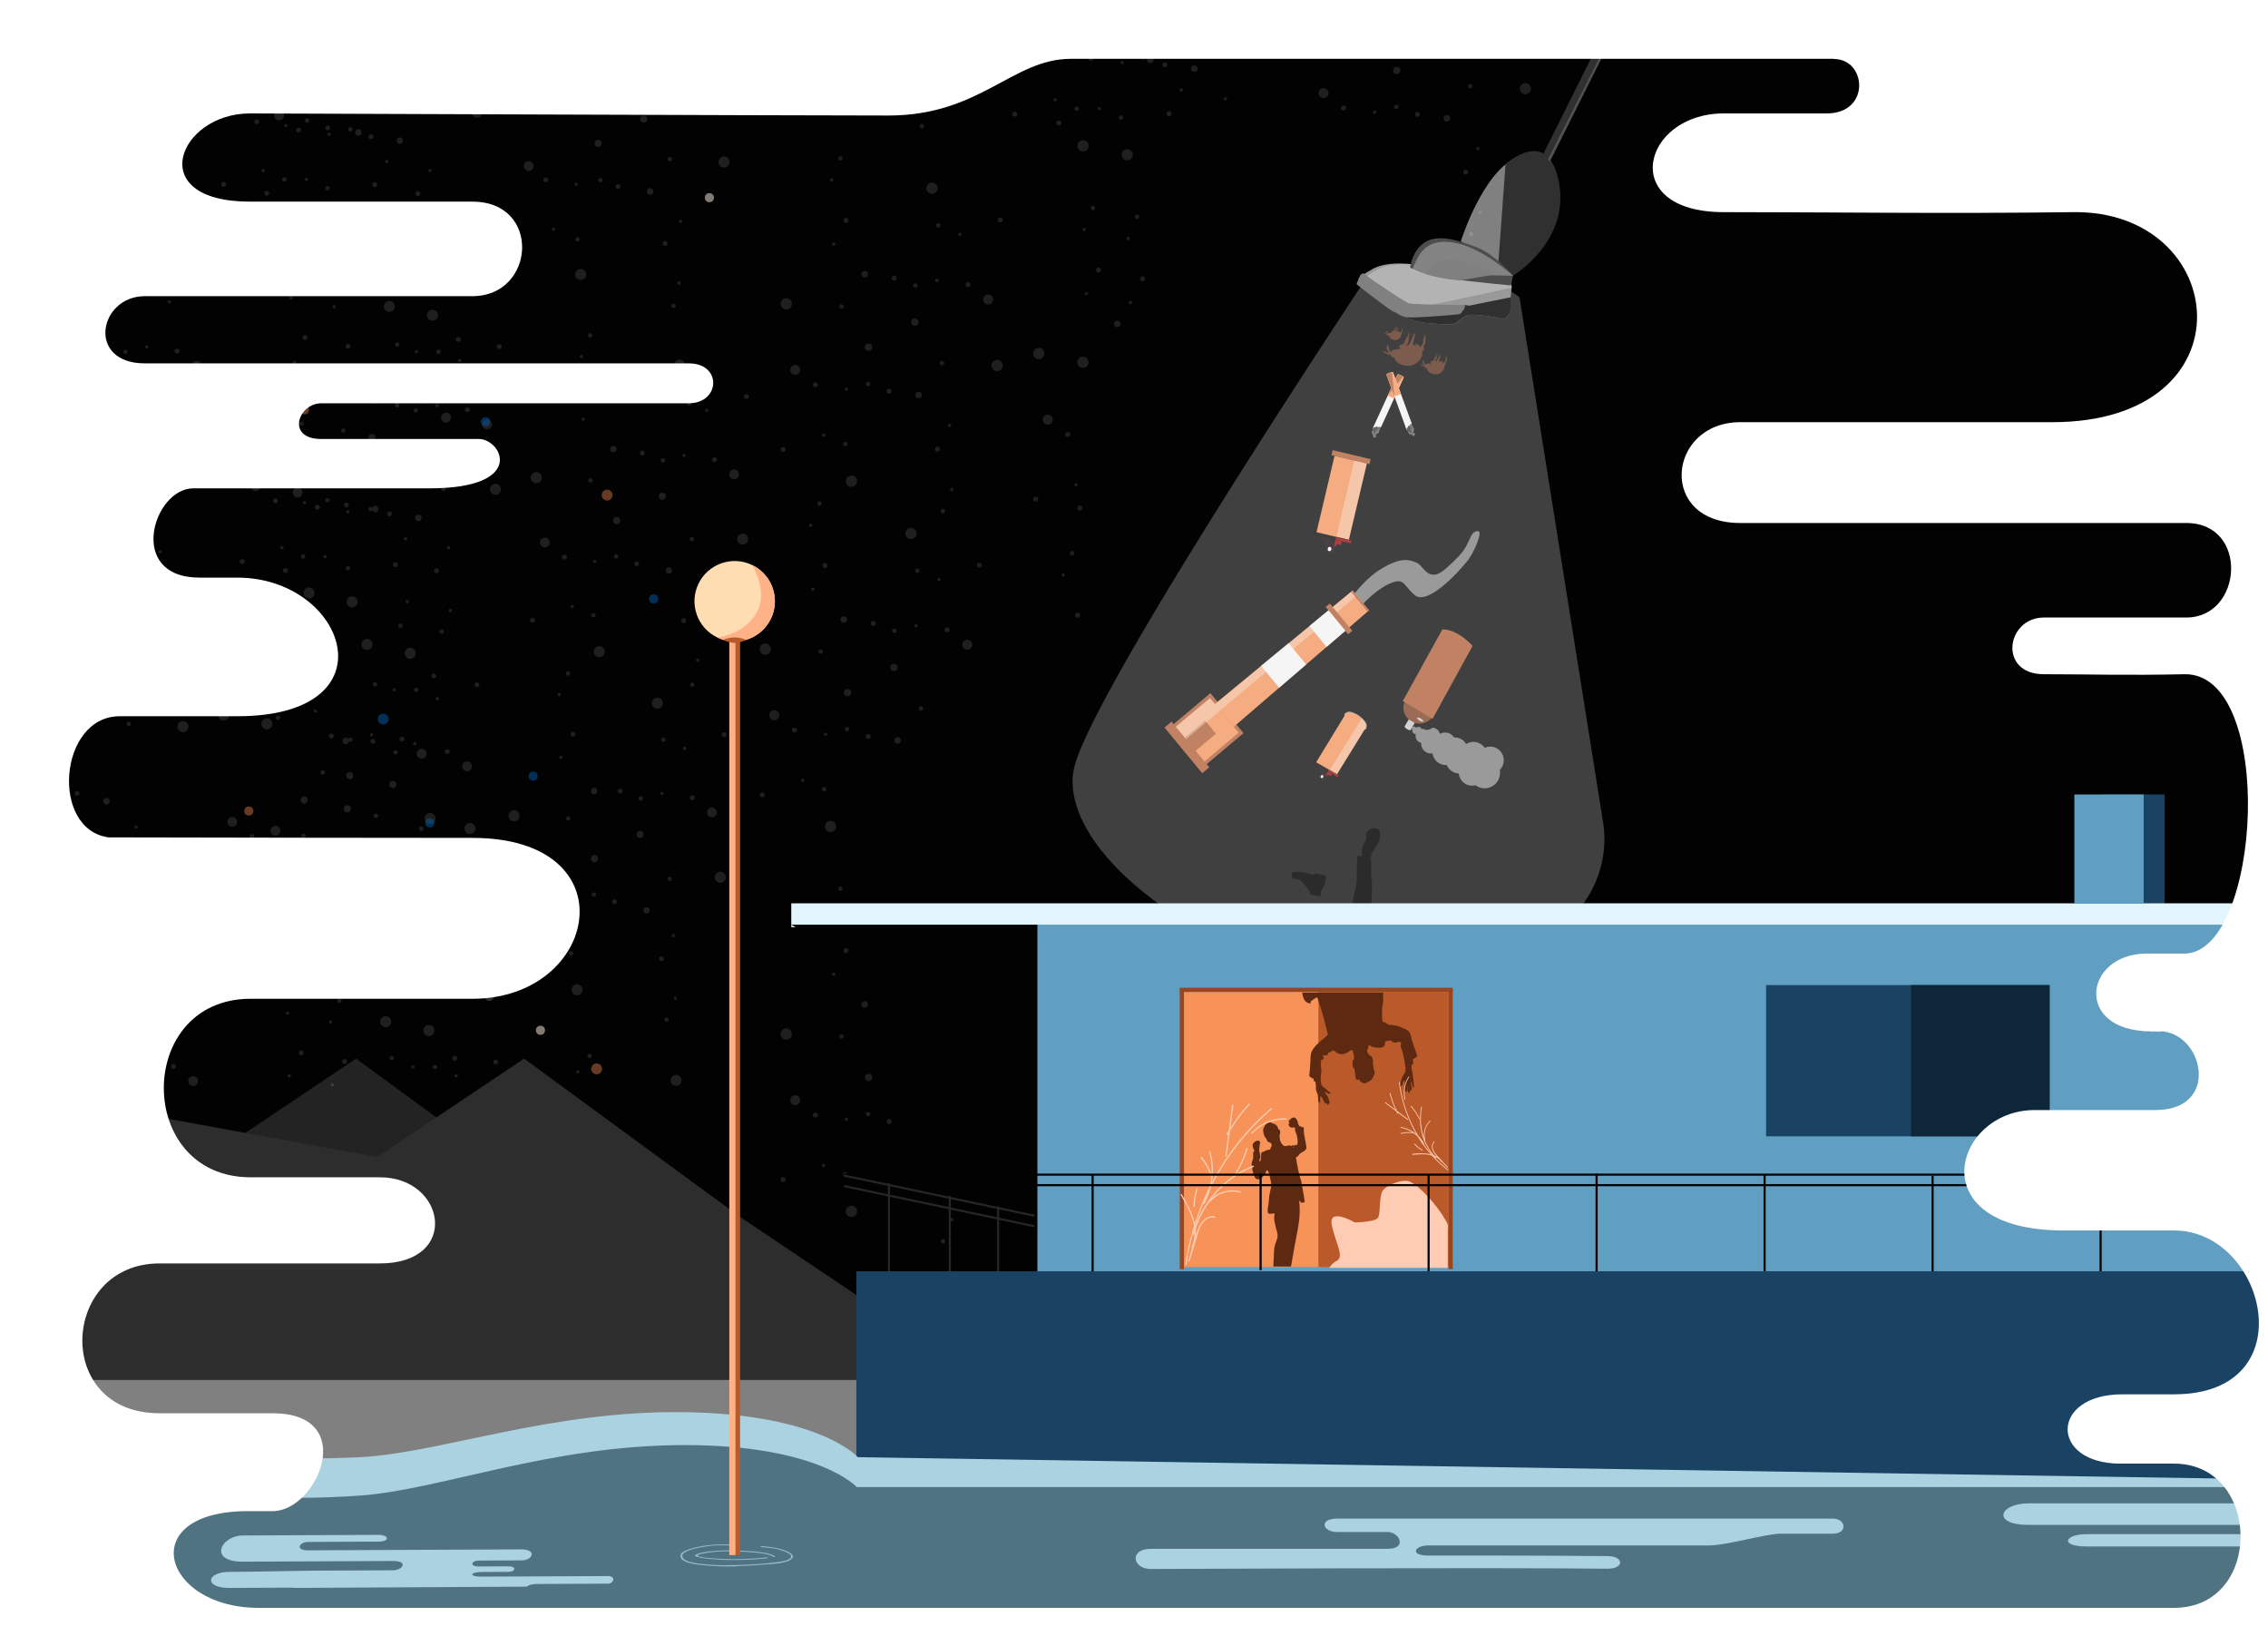 <svg xmlns="http://www.w3.org/2000/svg" viewBox="0 0 1080 779"><rect x="0" y="0" width="1080" height="779" fill="#333333" stroke="none"/><defs><style>.cls-1{isolation:isolate;}.cls-2,.cls-24{fill:#020202;}.cls-3{fill:#232323;}.cls-4{fill:#2d2d2d;}.cls-5{fill:gray;}.cls-6{fill:#542713;}.cls-7{fill:#949494;}.cls-8{fill:#f79359;}.cls-9{fill:#0f0005;}.cls-10,.cls-34{fill:#fff;}.cls-11{fill:#910303;}.cls-11,.cls-44{mix-blend-mode:overlay;}.cls-12,.cls-17,.cls-18,.cls-22{fill:#f5f5f5;}.cls-12,.cls-23{opacity:0.35;}.cls-13{fill:#7c3b1f;}.cls-14{fill:#af5b31;}.cls-15{fill:#c5c6c6;}.cls-16{fill:#c6cbcd;}.cls-17,.cls-33{opacity:0.5;}.cls-19{fill:#7a7a7a;}.cls-20{fill:#4d514c;}.cls-21{fill:#2f332e;}.cls-22{opacity:0.26;}.cls-24,.cls-42{fill-rule:evenodd;}.cls-25{fill:#999;}.cls-26{fill:#303030;}.cls-27{fill:#b3b3b3;}.cls-28{fill:#4d4d4d;}.cls-29{fill:#ccc;opacity:0.42;}.cls-30{fill:#515151;}.cls-31{opacity:0.12;}.cls-32{fill:#fff4e6;}.cls-34{opacity:0.4;mix-blend-mode:screen;}.cls-35{fill:#015cab;}.cls-36{fill:#cc7246;}.cls-37{fill:#1a4262;}.cls-38{fill:#609fc1;}.cls-39{fill:#e3f5fc;}.cls-40{fill:#ba5a2a;}.cls-41,.cls-42{fill:#5e2911;}.cls-43{fill:#994520;}.cls-44{fill:#ffccb3;}.cls-45,.cls-46,.cls-47{fill:none;}.cls-45{stroke:#020202;}.cls-45,.cls-47{stroke-miterlimit:10;}.cls-46,.cls-47{stroke:#262626;stroke-linecap:round;}.cls-46{stroke-linejoin:round;}.cls-48{fill:#aad2e0;}.cls-49{fill:#507382;}.cls-50{fill:#94b8c4;}.cls-51{fill:#ffb288;}.cls-52{fill:#ffddb3;}.cls-53{fill:#0e2738;}</style></defs><title>galactic-vacuum-5</title><g class="cls-1"><g id="Layer_2" data-name="Layer 2"><polygon class="cls-2" points="-0.11 666.9 1080 686.9 1080 0 1.89 3 -0.11 666.9"/><polyline class="cls-3" points="442 693.23 272.49 579.42 169.56 504 99.62 550.91 0.05 518.36 0 762.49 0 779 397.4 778.4"/><polyline class="cls-4" points="522 693.23 352.49 579.42 249.56 504 179.62 550.91 2.05 518.36 4 762.49 80 779 477.4 778.4"/><rect class="cls-5" x="-1" y="657" width="1080" height="126"/><path class="cls-6" d="M659,168.5c.21,0,.44,0,.69,0Z"/><path class="cls-6" d="M662.56,170.3l.06-.11Z"/><path class="cls-6" d="M658.32,161.31c.15,0,.22,0,.35-.09A2,2,0,0,0,658.32,161.31Z"/><path class="cls-6" d="M671.62,168.43l0-.14S671.61,168.37,671.62,168.43Z"/><path class="cls-6" d="M671.62,168.43l0,.11A.12.12,0,0,0,671.62,168.43Z"/><path class="cls-6" d="M664.34,171.41c.06,0,.05,0,0-.09S664.3,171.36,664.34,171.41Z"/><path class="cls-6" d="M664.65,170.13c0-.07,0-.09-.1,0S664.59,170.19,664.65,170.13Z"/><path class="cls-6" d="M663.21,165.69h0S663.19,165.72,663.21,165.69Z"/><path class="cls-6" d="M673,164.64c-.31,0-.53.57-.74.82a4.34,4.34,0,0,0,0-1.4c.12-.11.39,0,.52-.07s.26-.29.39-.54c-.1.16-.2.1-.27,0a.25.25,0,0,0-.07.27c-.28,0,0-.27.09-.37a3.18,3.18,0,0,0,.12-.56c.13-.56.27-1.11.4-1.67.05-.23.62-2.29.2-2.34-.19,0-.45.57-.51.69-.26.48-.48,1-.7,1.47a19.41,19.41,0,0,1-1.14,2.62c-.25.39-.62.72-.9,1.08s-.94,1.12-.63,1.54c-.07,0-.35,0-.37.12s.65,0,.7,0c0,.33-.59.22-.56.46s.55.47.67.56c.56.43,1.15.83,1.66.06.39-.59.37-1.43,1.1-1.76a8.48,8.48,0,0,1,3.16-.49,10.19,10.19,0,0,1-1.69-.13C673.9,164.83,673.44,164.69,673,164.64Zm-.06-1.1,0,0A0,0,0,0,1,672.91,163.54Zm0,.11s.08,0,0-.1.05.14-.07.15Z"/><path class="cls-6" d="M659,167.85c.86.28,1.64.79,2.52,1,.18,0,.41,0,.59.09s.13.1.19.23a2.35,2.35,0,0,0,.18.31,1.39,1.39,0,0,0,1,.68c.41.08.71.19.76.64a1.37,1.37,0,0,0,.09.49,3.5,3.5,0,0,0,.39.56,5.05,5.05,0,0,0,2,1.47,8.75,8.75,0,0,0,5.39.65,7.46,7.46,0,0,0,3.71-2.31,4.61,4.61,0,0,0,1.3-4.54.8.8,0,0,0,.46,0c-.2,0-.43.09-.52-.1l.42,0a.73.73,0,0,0,.19,0c.07,0,.13-.12.21-.1a0,0,0,0,1,0,0,0,0,0,0,0,0,0h0s0,0,0,0h0l0,0a4.3,4.3,0,0,1,.16-.78,2,2,0,0,0,0-.63.73.73,0,0,0-.07-.25c0-.06-.16-.14-.17-.19-.11-.3.57-1,.75-1.19s.39-.66,0-1a1,1,0,0,0,.24-.25c.06-.11,0-.08,0-.15s0-.37,0-.55c0-.58,0-1.17-.1-1.75,0-.13-.12-1-.34-.56a2.07,2.07,0,0,0-.08.83c0,.14.05.52-.06.63-.09-.08-.05-.46-.25-.37s-.1.47-.1.58a1.69,1.69,0,0,1,0,.61.84.84,0,0,1-.72.43c.23,0,.67,0,.67.33a2.16,2.16,0,0,1-.31.76,6.48,6.48,0,0,1-1.1,1.79,1.19,1.19,0,0,0-.34-.28c-.19-.1-.22-.1-.31-.32a5.6,5.6,0,0,0-.46-.92l-.16.64a.62.62,0,0,0-.23-.42c-.12-.06-.1,0-.17.09a3.11,3.11,0,0,1-.28.55s-.08.09-.08.09.07,0,.08-.06c0,.14-.15.09-.27.08a4.1,4.1,0,0,0,.24-.41l-.19,0c.25-.16.63-.38.57-.73a2,2,0,0,0-.87.41c0,.08-.21.18-.19.24s0,0,0,0a1.88,1.88,0,0,0,0,.49c-.13,0-.11,0-.15-.11a.55.55,0,0,1,.05-.31.35.35,0,0,0-.12.4l-.23,0a.61.61,0,0,0,0-.11c0-.06-.05-.13-.09-.19a1.45,1.45,0,0,0-.34-.36c-.35-.28-.73-.52-1.05-.83a10.58,10.58,0,0,1-.58,1,1.23,1.23,0,0,1-.16.24c-.12.11-.24.07-.41.08a3.76,3.76,0,0,0-.54,0s0,0,0,0,0,0,0,0c.18-.31,0-.28,0-.6-.12,0-.23.1-.37,0,.47,0,.77-1,.89-1.37a5.34,5.34,0,0,0,.24-.89c0-.11,0-.35,0-.43l-.13,0c.25-.37-.22-1.37.32-1.54,0,0,0,.08,0,.1s.09-.42.11-.51.15-.59,0-.73-.17,0-.24.14a8.32,8.32,0,0,0-.42.82,3.88,3.88,0,0,1-.85,1.35c-.24.2-.19,1.24-.56,1.22-.32-.44-.28,1.11-.18,1.55l-.08-.07s0,0,0,0c-.16-.11-.1,0-.24,0,.06,0,.05-.23,0-.26.1,0-.36.38-.38.39-.26.19-.54.37-.81.54s-.35.06-.57.16-.67.48-1,.63c.58-.23.72.74.88,1.09-1.43.54-3.66-.07-4.47,1.64-.66-.52-.61-1.47-.86-2.2-.13-.37-.38-.64-.39-1,0-.15-.11-.48-.32-.36s-.27.89-.29,1.14,0,.65-.06,1c.65.49.71,1.29,1.19,1.83-.78-.23-1.53-.54-2.3-.8-.18-.06-.45-.23-.59-.08C658.35,167.45,659,167.56,659,167.85Zm19.34-4.5s0,0,.06.06S678.35,163.38,678.35,163.34Zm.13.19a.21.21,0,0,1-.06-.14l.15,0A.21.21,0,0,1,678.47,163.54Zm-.24-1.78c.07,0,0,.59-.05.62S678.22,161.84,678.24,161.76Zm-.34,5.09s0,0,0,0ZM674,164h0Zm0,0h0l0,0Zm-3.77-3.17h0v0Zm.07-.2h0v0Zm-.06.19h0Zm-2,3.62a.7.7,0,0,1,0-.26A1.43,1.43,0,0,1,668.22,164.43Zm6.66-.16a1,1,0,0,1,.2.39c-.17,0-.16,0-.18-.18S674.86,164.3,674.88,164.27Zm-5,.09c.1,0,.36-.08.4.05a5,5,0,0,0-1.14.33C669.42,164.41,669.71,164.18,669.86,164.36Zm-1.33-.42.09-.06S668.55,164,668.53,163.94Zm.2-.36v0s0,0,0,0Zm-.48.51a.12.12,0,0,0,0,.08A.12.12,0,0,1,668.25,164.1Zm-.54.93c0,.18.36.27.11.42C667.79,165.36,667.68,165.12,667.71,165Z"/><path class="cls-6" d="M685.34,172.38c-.19,0-.35.33-.49.47a2.68,2.68,0,0,0,0-.87c.08-.07.24,0,.33,0s.17-.17.26-.32c-.07.09-.12.05-.17,0a.15.15,0,0,0-.06.16c-.17,0,0-.17.07-.23a2,2,0,0,0,.1-.34c.1-.34.21-.67.31-1,0-.14.48-1.39.22-1.44s-.3.33-.34.4c-.18.28-.34.58-.49.88a12,12,0,0,1-.81,1.57c-.17.23-.41.41-.6.63s-.62.65-.46.92c0,0-.22,0-.23.06s.4,0,.43,0c0,.2-.37.11-.36.26s.32.31.39.37c.33.29.67.56,1,.11s.29-.87.75-1a5.23,5.23,0,0,1,2-.17,6.3,6.3,0,0,1-1-.15C685.9,172.54,685.63,172.44,685.34,172.38Zm0-.68h0Zm0,.06s.05,0,0-.06,0,.09-.05.09Z"/><path class="cls-6" d="M676.59,173.77c.52.21,1,.56,1.51.73.11,0,.25,0,.36.08s.07.07.11.15a1.45,1.45,0,0,0,.1.2.86.86,0,0,0,.56.46c.25.07.43.15.44.43a.85.85,0,0,0,0,.31,2.16,2.16,0,0,0,.21.36,3.13,3.13,0,0,0,1.19,1,5.41,5.41,0,0,0,3.29.63,4.6,4.6,0,0,0,2.39-1.27,2.85,2.85,0,0,0,1-2.74.5.5,0,0,0,.28,0c-.12,0-.27,0-.31-.09l.26,0a.45.45,0,0,0,.12,0s.09-.07.13-.06a0,0,0,0,1,0,0,0,0,0,0,0,0,0h0v0h0l0,0a2.66,2.66,0,0,1,.13-.48,1.27,1.27,0,0,0,.05-.38.45.45,0,0,0,0-.15s-.09-.09-.1-.12c-.06-.19.39-.56.51-.7s.27-.39.05-.59a.63.63,0,0,0,.16-.15c0-.06,0,0,0-.09s0-.23,0-.34c0-.36,0-.72,0-1.08,0-.08,0-.62-.19-.36a1.28,1.28,0,0,0-.09.51c0,.09,0,.32-.06.39s0-.29-.14-.24-.08.29-.09.36a1,1,0,0,1,0,.37.52.52,0,0,1-.46.23c.14,0,.41.05.4.23a1.33,1.33,0,0,1-.22.45,4,4,0,0,1-.75,1.06.74.74,0,0,0-.2-.18c-.11-.07-.13-.07-.18-.21a3.47,3.47,0,0,0-.25-.59l-.12.39a.38.38,0,0,0-.12-.27c-.07,0-.06,0-.11,0a1.92,1.92,0,0,1-.2.33s-.06.05-.06.05,0,0,.05,0-.1,0-.17,0a2.53,2.53,0,0,0,.17-.24h-.12c.16-.09.4-.21.38-.43a1.24,1.24,0,0,0-.55.21s-.13.1-.13.14l0,0a1.17,1.17,0,0,0,0,.3c-.08,0-.07,0-.09-.08a.34.34,0,0,1,0-.19.22.22,0,0,0-.09.24l-.14,0a.38.38,0,0,0,0-.07s0-.08,0-.12a.9.9,0,0,0-.19-.24c-.2-.19-.43-.35-.61-.56a6.53,6.53,0,0,1-.4.57.76.76,0,0,1-.11.14c-.08.06-.15,0-.26,0a2.32,2.32,0,0,0-.34,0s0,0,0,0,0,0,0,0c.12-.18,0-.17,0-.37-.07,0-.15.05-.23,0,.29,0,.52-.61.6-.81a3.3,3.3,0,0,0,.19-.54c0-.07,0-.22,0-.26h-.08c.17-.22-.08-.85.26-.94,0,0,0,0,0,.06s.07-.25.09-.31.11-.36.06-.45-.11,0-.15.07a5.14,5.14,0,0,0-.29.49,2.39,2.39,0,0,1-.58.8c-.15.11-.17.76-.4.73-.18-.29-.22.67-.17.95l0,0s0,0,0,0-.06,0-.15,0,0-.14,0-.16-.24.22-.25.23l-.52.3c-.12.07-.22,0-.36.08s-.43.27-.67.34c.37-.12.41.48.49.71-.91.27-2.25-.2-2.83.82-.38-.35-.32-.93-.44-1.4a2.15,2.15,0,0,1-.2-.65c0-.09,0-.3-.18-.24s-.2.54-.23.69,0,.4-.08.6c.38.33.38.83.66,1.18-.47-.17-.92-.4-1.38-.59-.11,0-.27-.16-.36-.07S676.59,173.59,676.59,173.77Zm12.12-2s0,0,0,0S688.71,171.84,688.71,171.81Zm.07.13a.13.13,0,0,1,0-.09h.09A.13.13,0,0,1,688.78,171.94Zm-.07-1.11s0,.36-.06.38S688.7,170.88,688.7,170.83Zm-.42,3.13s0,0,0,0ZM686,172h0Zm0,0h0l0,0Zm-2.19-2.12h0v0Zm.05-.12h0v0Zm0,.11h0Zm-1.38,2.15a.43.43,0,0,1,0-.16A.89.89,0,0,1,682.42,172.05Zm4.11.18a.59.59,0,0,1,.11.25c-.1,0-.1,0-.1-.12S686.51,172.26,686.53,172.24Zm-3.1-.16c.06,0,.23,0,.25,0a3.08,3.08,0,0,0-.72.16C683.16,172.09,683.35,172,683.43,172.08Zm-.8-.31.06,0S682.64,171.77,682.63,171.76Zm.14-.21h0Zm-.32.3a.08.08,0,0,0,0,0A.08.08,0,0,1,682.45,171.85Zm-.37.55c0,.11.21.18.05.26A.65.65,0,0,1,682.08,172.4Z"/><path class="cls-6" d="M665.46,158.13c-.13,0-.23.22-.32.31a1.78,1.78,0,0,0,0-.57c.05,0,.16,0,.22,0s.12-.11.17-.21c0,.06-.08,0-.11,0a.1.1,0,0,0,0,.11c-.11,0,0-.11,0-.15a1.3,1.3,0,0,0,.06-.22l.21-.67c0-.09.31-.92.14-.95s-.2.22-.23.27-.22.38-.32.58a7.93,7.93,0,0,1-.54,1c-.11.15-.27.27-.4.42s-.41.43-.3.61c0,0-.15,0-.15,0s.27,0,.29,0-.25.07-.24.17.21.21.26.25c.22.19.45.37.67.07s.19-.57.5-.69a3.46,3.46,0,0,1,1.3-.11,4.16,4.16,0,0,1-.69-.1C665.83,158.24,665.65,158.17,665.46,158.13Zm0-.45h0Zm0,0s0,0,0,0,0,.06,0,.06Z"/><path class="cls-6" d="M659.68,159c.34.14.64.37,1,.48.07,0,.17,0,.24.05s0,0,.07.1l.07.13a.57.57,0,0,0,.37.3c.16,0,.29.1.29.28a.56.56,0,0,0,0,.2,1.43,1.43,0,0,0,.14.24,2.07,2.07,0,0,0,.79.66,3.58,3.58,0,0,0,2.18.42,3,3,0,0,0,1.58-.84,1.88,1.88,0,0,0,.66-1.81.33.33,0,0,0,.19,0c-.08,0-.18,0-.21-.06l.17,0h.08s.06,0,.09,0h0v0a1.76,1.76,0,0,1,.09-.31.84.84,0,0,0,0-.25.3.3,0,0,0,0-.1s-.06-.06-.07-.08.26-.37.34-.46.18-.26,0-.39a.42.42,0,0,0,.11-.1s0,0,0-.06,0-.15,0-.23c0-.24,0-.48,0-.72,0-.05,0-.41-.12-.24a.85.85,0,0,0-.06.33c0,.06,0,.21,0,.26s0-.19-.09-.16-.05.19-.06.23a.69.69,0,0,1,0,.25.34.34,0,0,1-.3.15c.09,0,.27,0,.26.15a.88.88,0,0,1-.15.3,2.64,2.64,0,0,1-.5.7.49.49,0,0,0-.13-.12c-.07,0-.09,0-.12-.14a2.29,2.29,0,0,0-.16-.39l-.08.26a.25.25,0,0,0-.08-.18s0,0-.07,0a1.27,1.27,0,0,1-.13.22s0,0,0,0,0,0,0,0-.07,0-.11,0a1.68,1.68,0,0,0,.11-.16H666c.11-.06.27-.14.25-.28a.82.82,0,0,0-.37.14s-.09.07-.08.09l0,0a.77.77,0,0,0,0,.2c-.05,0,0,0-.06-.05a.22.22,0,0,1,0-.12.14.14,0,0,0-.06.16l-.09,0v0s0-.06,0-.08a.59.59,0,0,0-.13-.16c-.13-.13-.28-.23-.41-.37a4.32,4.32,0,0,1-.26.38.5.5,0,0,1-.07.09c-.05,0-.1,0-.17,0a1.54,1.54,0,0,0-.22,0s0,0,0,0,0,0,0,0,0-.11,0-.24-.1,0-.15,0c.19,0,.34-.4.4-.53a2.18,2.18,0,0,0,.12-.36s0-.14,0-.17h-.05c.11-.14-.05-.56.17-.62,0,0,0,0,0,0s0-.17.06-.2.08-.24,0-.3-.07,0-.1,0a3.4,3.4,0,0,0-.19.32,1.58,1.58,0,0,1-.39.53c-.1.07-.11.5-.26.48-.12-.19-.15.44-.12.63l0,0s0,0,0,0,0,0-.1,0,0-.09,0-.11-.16.14-.17.15l-.35.2c-.08,0-.15,0-.24,0s-.29.18-.44.23c.24-.08.27.32.33.47-.6.18-1.49-.13-1.87.54-.25-.23-.21-.62-.29-.92a1.42,1.42,0,0,1-.13-.43c0-.06,0-.2-.12-.16s-.13.36-.15.45,0,.26-.05.39c.25.22.25.55.43.78-.31-.12-.61-.26-.92-.39-.07,0-.18-.11-.24,0S659.67,158.93,659.68,159Zm8-1.29s0,0,0,0S667.69,157.77,667.69,157.76Zm0,.08a.09.09,0,0,1,0-.06h.06A.09.09,0,0,1,667.73,157.84Zm0-.73s0,.24,0,.25S667.68,157.14,667.69,157.11Zm-.28,2.07s0,0,0,0Zm-1.51-1.29h0Zm0,0h0v0Zm-1.45-1.4h0v0Zm0-.08h0Zm0,.08h0Zm-.91,1.42a.29.29,0,0,1,0-.1A.59.59,0,0,1,663.53,157.91Zm2.72.12a.39.39,0,0,1,.07.16c-.07,0-.06,0-.07-.08S666.24,158,666.25,158Zm-2.05-.1s.15,0,.16,0a2,2,0,0,0-.47.1C664,157.94,664.14,157.85,664.2,157.93Zm-.53-.21,0,0S663.68,157.73,663.67,157.72Zm.09-.14h0Zm-.21.2,0,0Zm-.25.36c0,.07.14.12,0,.17A.43.43,0,0,1,663.31,158.14Z"/><path class="cls-7" d="M647.3,340.75s-3.94-2.57-5.64-1.82-1.88,1.4-.91,2.33a31.86,31.86,0,0,0,4.48,2.79Z"/><path class="cls-8" d="M647.22,341.1s-3.81-2.49-5.46-1.76-1.82,1.36-.88,2.26a30.83,30.83,0,0,0,4.34,2.7Z"/><path class="cls-7" d="M647.25,340.73s3.74,2.85,3.61,4.73-.67,2.25-1.87,1.65a32,32,0,0,1-4.12-3.3Z"/><polygon class="cls-8" points="640.63 340.19 640.05 341.1 626.56 363.23 636.33 369.15 650.33 346.46 640.63 340.19"/><path class="cls-8" d="M646.95,340.92s3.62,2.76,3.5,4.57-.65,2.18-1.81,1.6a30.91,30.91,0,0,1-4-3.19Z"/><path class="cls-9" d="M628.19,364.9l-.62,1.1,1.25.72-.45.8.5.29L627.61,370l2.41,1.39,2.33-4.09Zm.93,5.44a.7.7,0,0,1-.17-1,.69.69,0,0,1,.91-.34.7.7,0,0,1,.17,1A.69.69,0,0,1,629.12,370.34Z"/><ellipse class="cls-10" cx="629.49" cy="369.69" rx="0.75" ry="0.62" transform="translate(-3.12 734.02) rotate(-60.36)"/><polygon points="625.45 363.32 628.19 364.9 632.34 367.3 632.79 366.5 626.82 363.05 626.87 362.95 625.96 362.43 625.45 363.32"/><polygon points="632.79 366.5 632.85 366.4 626.87 362.95 626.82 363.05 632.79 366.5"/><polygon class="cls-9" points="631.35 369.24 631.85 369.53 632.3 368.73 633.63 369.5 634.25 368.4 632.34 367.3 630.01 371.39 630.1 371.44 631.35 369.24"/><polygon class="cls-11" points="631.35 369.24 631.85 369.53 632.3 368.73 633.63 369.5 634.25 368.4 632.34 367.3 630.01 371.39 630.1 371.44 631.35 369.24"/><polygon points="636.99 369.98 637.5 369.08 636.67 368.6 636.62 368.7 632.79 366.5 632.34 367.3 634.25 368.4 636.99 369.98"/><polygon class="cls-11" points="636.99 369.98 637.5 369.08 636.67 368.6 636.62 368.7 632.79 366.5 632.34 367.3 634.25 368.4 636.99 369.98"/><polygon points="636.67 368.6 632.85 366.4 632.79 366.5 636.62 368.7 636.67 368.6"/><polygon class="cls-11" points="636.67 368.6 632.85 366.4 632.79 366.5 636.62 368.7 636.67 368.6"/><path class="cls-12" d="M636.63,368.6l13.24-21.38.24-.22a4.32,4.32,0,0,0,.27-.69,3.63,3.63,0,0,0-1-3.18l-1-1-15.1,24.38Z"/><path class="cls-13" d="M668.29,337a7.59,7.59,0,1,1,7.7,7.51A7.66,7.66,0,0,1,668.29,337Z"/><path class="cls-14" d="M701.22,307.51s-6.94-8-14.37-7.86L668,333.76l14.17,8.49Z"/><polygon class="cls-15" points="670.84 342.49 673.68 344.19 671.71 347.5 668.88 345.8 670.84 342.49"/><ellipse class="cls-16" cx="670.32" cy="346.61" rx="0.57" ry="1.65" transform="translate(27.66 742.15) rotate(-58.95)"/><ellipse class="cls-15" cx="672.28" cy="343.3" rx="0.57" ry="1.65" transform="matrix(0.52, -0.86, 0.86, 0.52, 31.45, 742.23)"/><path class="cls-17" d="M672.57,347.66a1.5,1.5,0,0,0,.64,1.55,1.43,1.43,0,0,0,1,.2,3.33,3.33,0,0,0-.14,1,3.44,3.44,0,0,0,2.67,3.27,4.23,4.23,0,0,0,0,.59,4.71,4.71,0,0,0,5,4.44l.42,0a6.44,6.44,0,0,0,6.48,5.52h.32a6.43,6.43,0,0,0,5.71,4,6.42,6.42,0,0,0,8,5.63,7.18,7.18,0,0,0,4.46,1.44,7.35,7.35,0,0,0,7.17-7.48,7.44,7.44,0,0,0-.13-1.26,6.54,6.54,0,0,0,1.9-4.71,6.43,6.43,0,0,0-9.1-5.81,6.41,6.41,0,0,0-8.81-1.79,6.41,6.41,0,0,0-5.64-3.16h-.11a5,5,0,0,0-4.36-2.32,5.21,5.21,0,0,0-2.45.66,3.5,3.5,0,0,0-3.58-2.94,3.66,3.66,0,0,1-4.33.5,3.7,3.7,0,0,0-.77.1,1.44,1.44,0,0,0-.6-.79,1.48,1.48,0,0,0-1.77.15l-.25,0a1.14,1.14,0,0,0-.37-.39,1.06,1.06,0,0,0-1.26,1.7Z"/><path class="cls-17" d="M642.65,286.49a3.09,3.09,0,0,1,.7-1.74c3.58-4.85,8.5-10.28,14.1-13.74,10.06-6.22,14-4.36,17.24-3.06s5.49,10.14,13.79,2.76c9.52-8.46,9.14-9.71,12.11-15.58.86-1.7,1.91-2.17,2.65-2.26a1.13,1.13,0,0,1,1.24.53c.66,1.33-2.31,9.34-5.66,13.55-5.44,6.82-19.32,21.31-25.16,16.35s-4.67-8.84-12.84-5c-3.29,1.54-9.15,6-13.18,10.87C643.14,294.56,642.67,288.72,642.65,286.49Z"/><polygon class="cls-14" points="574.45 363.95 558.7 344.89 576.39 330 592.13 349.06 574.45 363.95"/><polygon class="cls-8" points="573.4 362.68 559.75 346.16 576.18 332.33 589.82 348.85 573.4 362.68"/><polygon class="cls-14" points="569.2 357.6 564.07 351.38 573.89 343.11 579.03 349.32 569.2 357.6"/><polygon class="cls-8" points="651.91 290.61 646.08 283.55 644.09 281.15 579.78 334.11 578.51 335.16 587.49 346.03 651.91 290.61"/><polygon class="cls-12" points="646.08 283.55 644.09 281.15 578.64 335.31 576.18 332.44 559.7 346.1 562.1 349 564.65 352.09 646.08 283.55"/><polygon class="cls-14" points="641.99 301.95 631.26 288.96 633.23 287.31 643.96 300.3 641.99 301.95"/><polygon class="cls-14" points="651.21 291.2 643.39 281.74 644.09 281.15 651.91 290.61 651.21 291.2"/><polygon class="cls-18" points="623.53 298.08 631.72 307.99 640.64 300.31 632.62 290.6 623.53 298.08"/><polygon class="cls-18" points="613.62 306.25 621.98 316.37 609.12 327.42 600.53 317.02 613.62 306.25"/><polygon class="cls-14" points="572.49 368.12 554.53 346.38 557.87 343.57 575.83 365.31 572.49 368.12"/><path class="cls-19" d="M653.52,206.63a2.22,2.22,0,0,1,.38.63c.1.27,0,.44.11.71s0,.53.42.32.36-.25.63-.33.28.14.17-.35-.29-.36,0-.75.17-.35.63-.55.55-.16.68-.42a1.7,1.7,0,0,0,.12-.7c0-.31.22-.21.31-.38s.17-.35.08-.39-.06-.35-.06-.35l.43-.86-3.27-.47s-.43,1.08-.52,1.26a.35.35,0,0,0,.11.49.75.75,0,0,1,.29.36l-.27.3-.27.08s-.45.42-.21.65A1.16,1.16,0,0,1,653.52,206.63Z"/><path class="cls-20" d="M653.64,206.15a2,2,0,0,1,.35.57c.09.24,0,.4.1.64s0,.47.38.29.32-.23.57-.3.25.13.16-.31-.26-.33,0-.67.16-.31.56-.49.49-.14.61-.37a1.53,1.53,0,0,0,.11-.63c0-.28.2-.19.28-.35s.16-.31.07-.35-.05-.32-.05-.32l.39-.78-2.94-.42s-.39,1-.46,1.13a.31.31,0,0,0,.09.44.68.68,0,0,1,.26.33l-.24.27-.25.07s-.4.38-.19.59A1,1,0,0,1,653.64,206.15Z"/><path class="cls-21" d="M653.93,204.93a1.44,1.44,0,0,1,.25.41c.06.17,0,.29.07.46s0,.34.27.21.23-.16.41-.21.18.09.11-.22-.18-.23,0-.48.11-.22.41-.36.35-.1.44-.27A1.1,1.1,0,0,0,656,204c0-.2.14-.14.2-.25s.11-.22.05-.25,0-.23,0-.23l.28-.56-2.12-.3s-.28.7-.33.81a.22.22,0,0,0,.07.32.49.49,0,0,1,.18.23l-.17.19-.18.05s-.29.27-.14.42A.75.75,0,0,1,653.93,204.93Z"/><path class="cls-18" d="M668.35,179.88l-10.7,23.44a.38.38,0,0,1-.53,0c-.31-.27-.18-.31-.49-.14s-.31.4-.62.13-.18-.31-.58-.18-.36.27-.67.22-.31,0-.49.09a.35.35,0,0,1-.36,0l11.43-24.9a.53.53,0,0,1,.64-.29,14.1,14.1,0,0,1,2.15,1A.48.48,0,0,1,668.35,179.88Z"/><path class="cls-8" d="M660.83,188.38l4.52-9.84a.53.53,0,0,1,.64-.29,14.1,14.1,0,0,1,2.15,1,.48.48,0,0,1,.21.63l-4.51,9.88"/><path class="cls-14" d="M660.83,188.38l4.52-9.84a.53.53,0,0,1,.64-.29,14.1,14.1,0,0,1,2.15,1"/><path class="cls-19" d="M671.65,206.87a2.19,2.19,0,0,1,.71.17c.26.12.32.3.57.42s.35.39.53-.07.08-.43.22-.68.3-.1-.12-.37-.46-.05-.51-.54-.12-.37.06-.83.28-.5.19-.77-.22-.33-.41-.58,0-.31,0-.49-.12-.37-.22-.33-.29-.21-.29-.21l-.3-.92-2.65,2s.46,1.07.51,1.25a.34.34,0,0,0,.42.27.74.74,0,0,1,.46.05l0,.4-.14.25s0,.62.31.61S671.65,206.87,671.65,206.87Z"/><path class="cls-20" d="M671.39,206.45a2,2,0,0,1,.64.15c.23.11.29.27.52.38s.31.35.47-.07.07-.39.2-.61.27-.09-.11-.33-.41,0-.45-.49-.11-.33.05-.75.25-.45.17-.7-.2-.3-.37-.52,0-.28,0-.44-.11-.33-.2-.3-.26-.19-.26-.19l-.27-.83-2.38,1.8s.41,1,.46,1.13a.31.31,0,0,0,.37.24.67.67,0,0,1,.41,0l0,.36-.13.22s0,.56.28.55S671.39,206.45,671.39,206.45Z"/><path class="cls-21" d="M670.75,205.38a1.42,1.42,0,0,1,.46.11c.17.08.21.2.37.27s.22.25.34,0,.05-.28.14-.44.19-.06-.08-.24-.3,0-.33-.35-.08-.24,0-.54.18-.32.12-.5-.14-.22-.26-.37,0-.2,0-.32-.08-.24-.14-.22-.19-.14-.19-.14L671,202l-1.72,1.3s.3.69.33.81a.22.22,0,0,0,.27.17.48.48,0,0,1,.3,0v.26l-.09.16s0,.4.2.4S670.75,205.38,670.75,205.38Z"/><path class="cls-18" d="M663.42,177.44l8.84,24.14s0,.32-.41.35-.35-.1-.44.25.06.51-.35.54-.35-.1-.54.28-.07.44-.32.63-.25.19-.29.41a.36.36,0,0,1-.22.28l-9.34-25.69a.54.54,0,0,1,.26-.66,14.2,14.2,0,0,1,2.23-.83A.48.48,0,0,1,663.42,177.44Z"/><path class="cls-8" d="M664,188.8l-3.69-10.15a.54.54,0,0,1,.26-.66,14.2,14.2,0,0,1,2.23-.83.48.48,0,0,1,.59.29l3.73,10.18"/><path class="cls-14" d="M664,188.8l-3.69-10.15a.54.54,0,0,1,.26-.66,14.2,14.2,0,0,1,2.23-.83"/><path class="cls-9" d="M629.45,255.47l-.41,1.72,2,.46-.29,1.25.78.18-.81,3.44,3.78.89L636,257Zm3.39,6.91a1.06,1.06,0,1,1,1.09-.82A1,1,0,0,1,632.84,262.37Z"/><ellipse class="cls-10" cx="633.08" cy="261.36" rx="1.04" ry="0.87" transform="translate(233.42 817.57) rotate(-76.73)"/><polygon points="625.15 254.45 629.45 255.47 635.96 257.01 636.25 255.76 626.88 253.54 626.91 253.38 625.48 253.05 625.15 254.45"/><rect x="631.5" y="249.75" width="0.16" height="9.64" transform="translate(238.87 810.89) rotate(-76.73)"/><polygon class="cls-9" points="635.39 260.01 636.17 260.19 636.47 258.94 638.55 259.44 638.96 257.72 635.96 257.01 634.45 263.42 634.58 263.45 635.39 260.01"/><polygon class="cls-11" points="635.39 260.01 636.17 260.19 636.47 258.94 638.55 259.44 638.96 257.72 635.96 257.01 634.45 263.42 634.58 263.45 635.39 260.01"/><polygon class="cls-8" points="636.29 255.6 642.28 257.02 650.87 220.61 644.88 219.2 635.5 216.98 626.91 253.38 636.29 255.6"/><rect class="cls-12" x="624.88" y="235.03" width="37.4" height="6.16" transform="translate(264.14 809.87) rotate(-76.73)"/><polygon points="643.25 258.73 643.59 257.33 642.28 257.02 642.25 257.18 636.25 255.76 635.96 257.01 638.96 257.72 643.25 258.73"/><polygon class="cls-11" points="643.25 258.73 643.59 257.33 642.28 257.02 642.25 257.18 636.25 255.76 635.96 257.01 638.96 257.72 643.25 258.73"/><rect x="639.19" y="253.31" width="0.16" height="6.16" transform="translate(242.65 819.5) rotate(-76.7)"/><rect class="cls-11" x="639.19" y="253.31" width="0.16" height="6.16" transform="translate(242.65 819.5) rotate(-76.7)"/><rect class="cls-14" x="634.09" y="216.41" width="18.61" height="2.41" transform="translate(1219.44 577.43) rotate(-166.7)"/><path class="cls-22" d="M511.69,364.73c10.24-39.3,142-236.9,142-236.9s46-4.85,69.88,13.7l39.58,248.6c4.93,26.75-11.76,52.94-38.75,60.65-30.65,8.76-71.9,24.86-109.49,11.62C543.42,437.23,504.06,394,511.69,364.73Z"/><g class="cls-23"><path class="cls-24" d="M646.12,414.56c-.07,2.59.17,5.49-.52,8-.54,1.93-.84,4-1.36,5.9a8.89,8.89,0,0,0-.19,1.4l9,1.79a2.43,2.43,0,0,1-.18-1.5,19.71,19.71,0,0,0,.37-4.29,62.87,62.87,0,0,0,0-6.4c-.13-1.63-.33-3.16-.34-4.83,0-1.22.43-4.24-.23-5.24a8.57,8.57,0,0,0,.14-1.44,11.16,11.16,0,0,1,.3-1.26,5,5,0,0,1,.79-1.45,11.5,11.5,0,0,0,1.13-2c.47-.88,1.08-1.69,1.53-2.63a8.42,8.42,0,0,0,.56-4.45c-.21-1.16-1-1.49-1.91-1.71a4,4,0,0,0-4.28,1.66c-.19.29-.6,1.42-.23,1.67a8.47,8.47,0,0,1-.27,2c-.09.84-.84,1.27-1.19,2-.22.45-.13,1-.36,1.43-.8,1.42-.12,2.76-.26,4.23,0,.36-1.76.06-2,.07-.42,0-.28.91-.3,1.21C646.16,410.62,646.17,412.59,646.12,414.56Z"/><path class="cls-24" d="M623.75,425.67s0,0,0,.15l5,1c.07-.55.16-1.09.27-1.66.05-.28.29-1.88.53-1.94.4-.1.57-.71.73-1.09a18.46,18.46,0,0,0,1-3.82c.17-1.21.32-1.38-.81-1.62l-2-.43c-.6-.13-2.75-1.07-2.74.27-1.92-.33-3.7-1.13-5.67-1.29-1.3-.09-3.57-.52-4.81.41-.57.42.33,2.69.31,2.71.43-.46,3.79.6,4.16,1.14C620.19,420.21,624.82,425,623.75,425.67Z"/><path class="cls-24" d="M624.28,507.94c0,.2.12.36.37.31,0,0,.13-.1.21-.2Z"/></g><path class="cls-25" d="M719,145.48l.64-6.93s.69-3.2-1-3.76-8-8.15-12.52-8.36-33-.54-33-.54-12.67-1.89-19.4,2.2a41.94,41.94,0,0,0-5,3c-.67.71-2.26,2.79-1.82,4.25s17.32,13,19.29,14.35,9.07,3.76,13.66,4.13,11.3,1.11,12.95.28,4.3-3.54,6.72-4.1,10.55.7,12.81,1.09,4,1.24,5.21-.07S718.52,147.2,719,145.48Z"/><path class="cls-26" d="M646.81,135.34c.43,1.46,17.32,13,19.29,14.35s9.07,3.76,13.66,4.13,11.3,1.11,12.95.28,4.3-3.54,6.72-4.1,10.55.7,12.81,1.09,4,1.24,5.21-.07l.54-.71a5.17,5.17,0,0,0,.66-1.14,11.94,11.94,0,0,0,.7-4.75v-2.88l-19.79,4a6.76,6.76,0,0,0-2.75-.2L684,147.64,681.52,143Z"/><path class="cls-27" d="M719.86,137s0-3-1.55-3.52-9.31-7.82-13.45-7.9c-3-.06-17.93.21-26.09.37h-.5l-4.84.1s-11.73-1.42-17.83,2.52a38.7,38.7,0,0,0-4.56,2.9c-.6.68-2,2.63-1.58,4s16.3,11.59,18.14,12.74"/><path class="cls-5" d="M695.63,114.87s10.58-33.78,27.23-40.16c0,0,13.32-4.13,15.52,8.92s-18.18,47.79-18.18,47.79Z"/><path class="cls-26" d="M720.2,131.41s27.2-15.92,22.24-44.07-25.53-9.09-25.53-9.09l-3.55,48.88Z"/><path class="cls-28" d="M719.5,135.91l1-4.81s-9.16-10.41-17.65-13.52-19.58-7.08-26.12-.88c0,0-4.15,3.43-5.26,10.7,0,0,6.16,3.81,20,5.49S719.5,135.91,719.5,135.91Z"/><path class="cls-29" d="M720.43,131.3s-14.72-13.76-28.62-15.88-16.59,6.84-19.38,12.92l6.12,1.94s0,0,.05,0Z"/><path class="cls-5" d="M695.86,133.42c-8.27-.09-17.31-3.13-17.31-3.13s5.13-8.23,14.28-6.51a59.4,59.4,0,0,1,18.55,7"/><path class="cls-5" d="M649.13,130.07s-1.84.79-1.62,1.79a2.44,2.44,0,0,0-.83,1.79s-.87,1.23-.55,1.7S662.2,148,663.71,148.44s2.91,2.16,6.38,2.61,24.54-1.25,25.12-1.56,1.2-1.15,1-1.33c0,0,1.5-.94.93-1.46,0,0,1.12-1,.27-1.47,0,0-24.54-.2-26.54-.82s-19.41-12.44-19.5-12.73A8.54,8.54,0,0,0,649.13,130.07Z"/><polygon class="cls-30" points="765 16 735.61 73.9 738 77 768 17 765 16"/><polygon class="cls-26" points="763 17 734.68 73.72 737 76 767 17 763 17"/><g class="cls-31"><circle class="cls-32" cx="167.7" cy="286.53" r="2.63" transform="translate(-119.66 452.79) rotate(-89.71)"/><circle class="cls-32" cx="141.74" cy="234.52" r="2.34" transform="translate(-93.49 375.08) rotate(-89.71)"/><circle class="cls-32" cx="235.94" cy="232.94" r="2.63" transform="translate(-95.61 233.4) rotate(-44.71)"/><circle class="cls-32" cx="175.98" cy="224.1" r="1.71" transform="translate(-49 398.95) rotate(-89.71)"/><circle class="cls-32" cx="199.24" cy="246.55" r="1.53" transform="translate(-48.3 444.56) rotate(-89.71)"/><circle class="cls-32" cx="185.49" cy="244.66" r="1.15" transform="translate(-60.09 428.93) rotate(-89.71)"/><ellipse class="cls-32" cx="151.08" cy="241.5" rx="1.15" ry="1.19" transform="translate(-91.17 391.37) rotate(-89.71)"/><ellipse class="cls-32" cx="175.67" cy="241.17" rx="1.02" ry="1.06" transform="matrix(0.01, -1, 1, 0.01, -66.38, 415.64)"/><ellipse class="cls-32" cx="165.57" cy="243.56" rx="0.77" ry="0.8" transform="translate(-78.82 407.9) rotate(-89.71)"/><ellipse class="cls-32" cx="213.63" cy="260.72" rx="0.77" ry="0.8" transform="translate(-48.15 473.04) rotate(-89.71)"/><ellipse class="cls-32" cx="135.91" cy="271.57" rx="1.15" ry="1.19" transform="translate(-136.34 406.13) rotate(-89.71)"/><ellipse class="cls-32" cx="164.85" cy="269.16" rx="1.02" ry="1.06" transform="matrix(0.01, -1, 1, 0.01, -105.12, 432.66)"/><ellipse class="cls-32" cx="154.78" cy="264.98" rx="0.77" ry="0.8" transform="translate(-110.97 418.43) rotate(-89.71)"/><ellipse class="cls-32" cx="207.89" cy="271.73" rx="1.19" ry="1.15" transform="translate(-64.88 478.26) rotate(-89.71)"/><ellipse class="cls-32" cx="210.31" cy="300.67" rx="1.06" ry="1.02" transform="translate(-91.41 509.47) rotate(-89.71)"/><ellipse class="cls-32" cx="214.49" cy="290.6" rx="0.8" ry="0.77" transform="translate(-77.18 503.63) rotate(-89.71)"/><ellipse class="cls-32" cx="210.16" cy="231.64" rx="1.02" ry="1.06" transform="matrix(0.01, -1, 1, 0.01, -22.53, 440.64)"/><circle class="cls-32" cx="205.94" cy="150.08" r="2.63" transform="translate(54.83 355.26) rotate(-89.71)"/><circle class="cls-32" cx="231.9" cy="202.08" r="2.34" transform="translate(28.66 432.97) rotate(-89.71)"/><circle class="cls-32" cx="137.7" cy="203.66" r="2.63" transform="translate(-103.45 155.81) rotate(-44.71)"/><circle class="cls-32" cx="197.66" cy="212.51" r="1.71" transform="translate(-15.83 409.1) rotate(-89.71)"/><circle class="cls-32" cx="174.4" cy="190.05" r="1.53" transform="translate(-16.52 363.49) rotate(-89.71)"/><circle class="cls-32" cx="188.14" cy="191.94" r="1.15" transform="matrix(0.01, -1, 1, 0.01, -4.73, 379.12)"/><ellipse class="cls-32" cx="222.56" cy="195.1" rx="1.15" ry="1.19" transform="translate(26.34 416.68) rotate(-89.71)"/><ellipse class="cls-32" cx="197.97" cy="195.43" rx="1.02" ry="1.06" transform="translate(1.55 392.42) rotate(-89.71)"/><ellipse class="cls-32" cx="208.07" cy="193.05" rx="0.77" ry="0.8" transform="translate(13.99 400.15) rotate(-89.71)"/><ellipse class="cls-32" cx="160" cy="175.89" rx="0.77" ry="0.8" transform="translate(-16.68 335.01) rotate(-89.71)"/><ellipse class="cls-32" cx="237.72" cy="165.03" rx="1.15" ry="1.19" transform="translate(71.51 401.92) rotate(-89.71)"/><ellipse class="cls-32" cx="208.78" cy="167.45" rx="1.02" ry="1.06" transform="translate(40.3 375.39) rotate(-89.71)"/><ellipse class="cls-32" cx="218.86" cy="171.62" rx="0.77" ry="0.8" transform="translate(46.14 389.62) rotate(-89.71)"/><ellipse class="cls-32" cx="165.75" cy="164.87" rx="1.19" ry="1.15" transform="translate(0.05 329.79) rotate(-89.71)"/><ellipse class="cls-32" cx="163.33" cy="135.93" rx="1.06" ry="1.02" transform="translate(26.58 298.58) rotate(-89.71)"/><ellipse class="cls-32" cx="159.15" cy="146" rx="0.8" ry="0.77" transform="translate(12.35 304.42) rotate(-89.71)"/><ellipse class="cls-32" cx="163.48" cy="204.96" rx="1.02" ry="1.06" transform="translate(-42.3 367.41) rotate(-89.71)"/><circle class="cls-32" cx="285.38" cy="310.26" r="2.63" transform="translate(-26.3 594.09) rotate(-89.71)"/><circle class="cls-32" cx="259.42" cy="258.26" r="2.34" transform="translate(-0.14 516.38) rotate(-89.71)"/><circle class="cls-32" cx="353.62" cy="256.68" r="2.63" transform="translate(-78.26 323.07) rotate(-44.71)"/><circle class="cls-32" cx="293.66" cy="247.83" r="1.71" transform="translate(44.36 540.25) rotate(-89.71)"/><circle class="cls-32" cx="316.92" cy="270.29" r="1.53" transform="matrix(0.01, -1, 1, 0.01, 45.05, 585.85)"/><circle class="cls-32" cx="303.18" cy="268.4" r="1.15" transform="translate(33.26 570.23) rotate(-89.71)"/><ellipse class="cls-32" cx="268.76" cy="265.24" rx="1.15" ry="1.19" transform="translate(2.18 532.66) rotate(-89.71)"/><ellipse class="cls-32" cx="293.35" cy="264.91" rx="1.02" ry="1.06" transform="translate(26.98 556.93) rotate(-89.71)"/><ellipse class="cls-32" cx="283.25" cy="267.29" rx="0.77" ry="0.8" transform="translate(14.54 549.2) rotate(-89.71)"/><ellipse class="cls-32" cx="331.32" cy="284.45" rx="0.77" ry="0.8" transform="matrix(0.01, -1, 1, 0.01, 45.21, 614.34)"/><ellipse class="cls-32" cx="253.6" cy="295.31" rx="1.15" ry="1.19" transform="translate(-42.98 547.42) rotate(-89.71)"/><ellipse class="cls-32" cx="282.54" cy="292.89" rx="1.02" ry="1.06" transform="translate(-11.77 573.96) rotate(-89.71)"/><ellipse class="cls-32" cx="272.46" cy="288.72" rx="0.77" ry="0.8" transform="translate(-17.61 559.73) rotate(-89.71)"/><ellipse class="cls-32" cx="325.57" cy="295.47" rx="1.19" ry="1.15" transform="translate(28.48 619.56) rotate(-89.71)"/><ellipse class="cls-32" cx="327.99" cy="324.41" rx="1.06" ry="1.02" transform="matrix(0.01, -1, 1, 0.01, 1.94, 650.77)"/><ellipse class="cls-32" cx="332.17" cy="314.34" rx="0.8" ry="0.77" transform="translate(16.17 644.93) rotate(-89.71)"/><ellipse class="cls-32" cx="327.84" cy="255.38" rx="1.02" ry="1.06" transform="matrix(0.01, -1, 1, 0.01, 70.82, 581.94)"/><circle class="cls-32" cx="323.62" cy="173.81" r="2.63" transform="translate(148.18 496.56) rotate(-89.71)"/><circle class="cls-32" cx="349.58" cy="225.82" r="2.34" transform="translate(122.02 574.27) rotate(-89.71)"/><circle class="cls-32" cx="255.38" cy="227.4" r="2.63" transform="translate(-86.09 245.47) rotate(-44.71)"/><circle class="cls-32" cx="315.34" cy="236.24" r="1.71" transform="translate(77.53 550.4) rotate(-89.71)"/><circle class="cls-32" cx="292.08" cy="213.79" r="1.53" transform="translate(76.83 504.79) rotate(-89.71)"/><circle class="cls-32" cx="305.82" cy="215.68" r="1.15" transform="translate(88.62 520.42) rotate(-89.71)"/><ellipse class="cls-32" cx="340.24" cy="218.84" rx="1.15" ry="1.19" transform="translate(119.7 557.98) rotate(-89.71)"/><ellipse class="cls-32" cx="315.65" cy="219.17" rx="1.02" ry="1.06" transform="translate(94.91 533.71) rotate(-89.71)"/><ellipse class="cls-32" cx="325.75" cy="216.78" rx="0.77" ry="0.8" transform="translate(107.34 541.45) rotate(-89.71)"/><ellipse class="cls-32" cx="277.69" cy="199.62" rx="0.77" ry="0.8" transform="translate(76.67 476.31) rotate(-89.71)"/><ellipse class="cls-32" cx="355.41" cy="188.77" rx="1.15" ry="1.19" transform="translate(164.86 543.22) rotate(-89.71)"/><ellipse class="cls-32" cx="326.47" cy="191.18" rx="1.02" ry="1.06" transform="matrix(0.01, -1, 1, 0.01, 133.65, 516.69)"/><ellipse class="cls-32" cx="336.54" cy="195.36" rx="0.77" ry="0.8" transform="translate(139.49 530.92) rotate(-89.71)"/><ellipse class="cls-32" cx="283.43" cy="188.61" rx="1.19" ry="1.15" transform="translate(93.4 471.09) rotate(-89.71)"/><ellipse class="cls-32" cx="281.01" cy="159.67" rx="1.06" ry="1.02" transform="translate(119.94 439.88) rotate(-89.71)"/><ellipse class="cls-32" cx="276.83" cy="169.74" rx="0.8" ry="0.77" transform="translate(105.71 445.72) rotate(-89.71)"/><ellipse class="cls-32" cx="281.16" cy="228.7" rx="1.02" ry="1.06" transform="translate(51.06 508.71) rotate(-89.71)"/><circle class="cls-32" cx="158.83" cy="106.95" r="2.63" transform="translate(51.08 265.24) rotate(-89.71)"/><circle class="cls-32" cx="132.86" cy="54.95" r="2.34" transform="translate(77.25 187.53) rotate(-89.71)"/><circle class="cls-32" cx="227.07" cy="53.36" r="2.63" transform="translate(28.16 175.2) rotate(-44.71)"/><circle class="cls-32" cx="167.1" cy="44.52" r="1.71" transform="translate(121.74 211.4) rotate(-89.71)"/><circle class="cls-32" cx="190.37" cy="66.98" r="1.53" transform="translate(122.44 257.01) rotate(-89.71)"/><circle class="cls-32" cx="176.62" cy="65.09" r="1.15" transform="translate(110.65 241.38) rotate(-89.71)"/><ellipse class="cls-32" cx="142.2" cy="61.92" rx="1.15" ry="1.19" transform="translate(79.57 203.82) rotate(-89.71)"/><ellipse class="cls-32" cx="166.8" cy="61.6" rx="1.02" ry="1.06" transform="translate(104.36 228.09) rotate(-89.71)"/><ellipse class="cls-32" cx="156.69" cy="63.98" rx="0.77" ry="0.8" transform="translate(91.92 220.35) rotate(-89.71)"/><ellipse class="cls-32" cx="204.76" cy="81.14" rx="0.77" ry="0.8" transform="translate(122.59 285.49) rotate(-89.71)"/><ellipse class="cls-32" cx="127.04" cy="92" rx="1.15" ry="1.19" transform="translate(34.4 218.58) rotate(-89.71)"/><ellipse class="cls-32" cx="155.98" cy="89.58" rx="1.02" ry="1.06" transform="translate(65.62 245.11) rotate(-89.71)"/><ellipse class="cls-32" cx="145.91" cy="85.4" rx="0.77" ry="0.8" transform="translate(59.77 230.88) rotate(-89.71)"/><ellipse class="cls-32" cx="199.02" cy="92.16" rx="1.19" ry="1.15" transform="translate(105.86 290.71) rotate(-89.71)"/><ellipse class="cls-32" cx="201.43" cy="121.1" rx="1.06" ry="1.02" transform="matrix(0.01, -1, 1, 0.01, 79.33, 321.92)"/><ellipse class="cls-32" cx="205.61" cy="111.03" rx="0.8" ry="0.77" transform="translate(93.56 316.08) rotate(-89.71)"/><ellipse class="cls-32" cx="201.28" cy="52.07" rx="1.02" ry="1.06" transform="translate(148.21 253.09) rotate(-89.71)"/><circle class="cls-32" cx="223.03" cy="22.51" r="2.34" transform="translate(199.4 245.42) rotate(-89.71)"/><circle class="cls-32" cx="128.82" cy="24.09" r="2.63" transform="translate(20.33 97.6) rotate(-44.71)"/><circle class="cls-32" cx="188.79" cy="32.93" r="1.71" transform="translate(154.91 221.55) rotate(-89.71)"/><circle class="cls-32" cx="165.52" cy="10.48" r="1.53" transform="translate(154.22 175.95) rotate(-89.71)"/><circle class="cls-32" cx="179.27" cy="12.36" r="1.15" transform="translate(166.01 191.57) rotate(-89.71)"/><ellipse class="cls-32" cx="213.68" cy="15.53" rx="1.15" ry="1.19" transform="translate(197.08 229.13) rotate(-89.71)"/><ellipse class="cls-32" cx="189.09" cy="15.86" rx="1.02" ry="1.06" transform="translate(172.29 204.87) rotate(-89.71)"/><ellipse class="cls-32" cx="199.2" cy="13.47" rx="0.77" ry="0.8" transform="translate(184.73 212.6) rotate(-89.71)"/><ellipse class="cls-32" cx="154.6" cy="25.39" rx="1.02" ry="1.06" transform="matrix(0.01, -1, 1, 0.01, 128.44, 179.86)"/><circle class="cls-32" cx="276.51" cy="130.69" r="2.63" transform="translate(144.44 406.54) rotate(-89.71)"/><circle class="cls-32" cx="250.54" cy="78.69" r="2.34" transform="matrix(0.01, -1, 1, 0.01, 170.6, 328.83)"/><circle class="cls-32" cx="344.75" cy="77.1" r="2.63" transform="translate(45.51 264.86) rotate(-44.71)"/><circle class="cls-32" cx="284.78" cy="68.26" r="1.71" transform="translate(215.1 352.7) rotate(-89.71)"/><circle class="cls-32" cx="308.05" cy="90.72" r="1.53" transform="matrix(0.01, -1, 1, 0.01, 215.79, 398.31)"/><circle class="cls-32" cx="294.3" cy="88.83" r="1.15" transform="translate(204 382.68) rotate(-89.71)"/><ellipse class="cls-32" cx="259.89" cy="85.66" rx="1.15" ry="1.19" transform="translate(172.92 345.12) rotate(-89.71)"/><ellipse class="cls-32" cx="284.48" cy="85.34" rx="1.02" ry="1.06" transform="matrix(0.01, -1, 1, 0.01, 197.72, 369.38)"/><ellipse class="cls-32" cx="274.37" cy="87.72" rx="0.77" ry="0.8" transform="translate(185.28 361.65) rotate(-89.71)"/><ellipse class="cls-32" cx="322.44" cy="104.88" rx="0.77" ry="0.8" transform="matrix(0.01, -1, 1, 0.01, 215.95, 426.79)"/><ellipse class="cls-32" cx="244.72" cy="115.74" rx="1.15" ry="1.19" transform="translate(127.76 359.87) rotate(-89.71)"/><ellipse class="cls-32" cx="273.66" cy="113.32" rx="1.02" ry="1.06" transform="matrix(0.01, -1, 1, 0.01, 158.97, 386.41)"/><ellipse class="cls-32" cx="263.59" cy="109.14" rx="0.77" ry="0.8" transform="translate(153.13 372.18) rotate(-89.71)"/><ellipse class="cls-32" cx="316.7" cy="115.9" rx="1.19" ry="1.15" transform="translate(199.22 432.01) rotate(-89.71)"/><ellipse class="cls-32" cx="319.11" cy="144.84" rx="1.06" ry="1.02" transform="matrix(0.01, -1, 1, 0.01, 172.68, 463.22)"/><ellipse class="cls-32" cx="323.29" cy="134.76" rx="0.8" ry="0.77" transform="translate(186.91 457.38) rotate(-89.71)"/><ellipse class="cls-32" cx="318.97" cy="75.81" rx="1.02" ry="1.06" transform="translate(241.56 394.39) rotate(-89.71)"/><circle class="cls-32" cx="340.71" cy="46.25" r="2.34" transform="translate(292.76 386.72) rotate(-89.71)"/><circle class="cls-32" cx="246.5" cy="47.83" r="2.63" transform="translate(37.68 187.27) rotate(-44.71)"/><circle class="cls-32" cx="306.47" cy="56.67" r="1.71" transform="translate(248.27 362.85) rotate(-89.71)"/><circle class="cls-32" cx="283.2" cy="34.21" r="1.53" transform="matrix(0.01, -1, 1, 0.01, 247.57, 317.24)"/><circle class="cls-32" cx="296.95" cy="36.1" r="1.15" transform="matrix(0.01, -1, 1, 0.01, 259.36, 332.87)"/><ellipse class="cls-32" cx="331.37" cy="39.27" rx="1.15" ry="1.19" transform="translate(290.44 370.43) rotate(-89.71)"/><ellipse class="cls-32" cx="306.77" cy="39.59" rx="1.02" ry="1.06" transform="translate(265.65 346.16) rotate(-89.71)"/><ellipse class="cls-32" cx="316.88" cy="37.21" rx="0.77" ry="0.8" transform="translate(278.08 353.9) rotate(-89.71)"/><ellipse class="cls-32" cx="268.81" cy="20.05" rx="0.77" ry="0.8" transform="translate(247.42 288.76) rotate(-89.71)"/><ellipse class="cls-32" cx="346.53" cy="9.19" rx="1.15" ry="1.19" transform="translate(335.6 355.67) rotate(-89.71)"/><ellipse class="cls-32" cx="317.59" cy="11.61" rx="1.02" ry="1.06" transform="translate(304.39 329.14) rotate(-89.71)"/><ellipse class="cls-32" cx="327.66" cy="15.79" rx="0.77" ry="0.8" transform="translate(310.23 343.37) rotate(-89.71)"/><ellipse class="cls-32" cx="274.55" cy="9.04" rx="1.19" ry="1.15" transform="translate(264.14 283.54) rotate(-89.71)"/><ellipse class="cls-32" cx="272.29" cy="49.13" rx="1.02" ry="1.06" transform="translate(221.8 321.16) rotate(-89.71)"/><circle class="cls-32" cx="204.23" cy="490.61" r="2.63" transform="translate(-287.39 692.38) rotate(-89.71)"/><ellipse class="cls-32" cx="158.3" cy="516.42" rx="0.77" ry="0.8" transform="translate(-358.9 672.13) rotate(-89.71)"/><ellipse class="cls-32" cx="236.02" cy="505.56" rx="1.15" ry="1.19" transform="translate(-270.72 739.05) rotate(-89.71)"/><ellipse class="cls-32" cx="207.08" cy="507.98" rx="1.02" ry="1.06" transform="translate(-301.93 712.51) rotate(-89.71)"/><ellipse class="cls-32" cx="217.15" cy="512.16" rx="0.77" ry="0.8" transform="translate(-296.08 726.74) rotate(-89.71)"/><ellipse class="cls-32" cx="164.04" cy="505.4" rx="1.19" ry="1.15" transform="translate(-342.17 666.91) rotate(-89.71)"/><ellipse class="cls-32" cx="161.63" cy="476.46" rx="1.06" ry="1.02" transform="translate(-315.64 635.7) rotate(-89.71)"/><ellipse class="cls-32" cx="157.45" cy="486.53" rx="0.8" ry="0.77" transform="translate(-329.87 641.54) rotate(-89.71)"/><circle class="cls-32" cx="321.91" cy="514.35" r="2.63" transform="translate(-194.04 833.68) rotate(-89.71)"/><ellipse class="cls-32" cx="279.31" cy="500.2" rx="1.06" ry="1.02" transform="matrix(0.01, -1, 1, 0.01, -222.28, 777)"/><ellipse class="cls-32" cx="275.13" cy="510.27" rx="0.8" ry="0.77" transform="translate(-236.51 782.84) rotate(-89.71)"/><circle class="cls-32" cx="157.12" cy="447.48" r="2.63" transform="translate(-291.14 602.36) rotate(-89.71)"/><circle class="cls-32" cx="131.16" cy="395.48" r="2.34" transform="translate(-264.97 524.65) rotate(-89.71)"/><circle class="cls-32" cx="225.36" cy="393.9" r="2.63" transform="matrix(0.71, -0.7, 0.7, 0.71, -211.92, 272.53)"/><circle class="cls-32" cx="165.4" cy="385.05" r="1.71" transform="translate(-220.48 548.52) rotate(-89.71)"/><circle class="cls-32" cx="188.66" cy="407.51" r="1.53" transform="translate(-219.79 594.13) rotate(-89.71)"/><circle class="cls-32" cx="174.92" cy="405.62" r="1.15" transform="translate(-231.58 578.5) rotate(-89.71)"/><ellipse class="cls-32" cx="140.5" cy="402.46" rx="1.15" ry="1.19" transform="translate(-262.65 540.94) rotate(-89.71)"/><ellipse class="cls-32" cx="165.09" cy="402.13" rx="1.02" ry="1.06" transform="matrix(0.01, -1, 1, 0.01, -237.86, 565.21)"/><ellipse class="cls-32" cx="154.99" cy="404.51" rx="0.77" ry="0.8" transform="translate(-250.3 557.47) rotate(-89.71)"/><ellipse class="cls-32" cx="203.05" cy="421.67" rx="0.77" ry="0.8" transform="translate(-219.63 622.62) rotate(-89.71)"/><ellipse class="cls-32" cx="125.33" cy="432.53" rx="1.15" ry="1.19" transform="translate(-307.82 555.7) rotate(-89.71)"/><ellipse class="cls-32" cx="154.27" cy="430.11" rx="1.02" ry="1.06" transform="matrix(0.01, -1, 1, 0.01, -276.61, 582.23)"/><ellipse class="cls-32" cx="144.2" cy="425.94" rx="0.77" ry="0.8" transform="translate(-282.45 568) rotate(-89.71)"/><ellipse class="cls-32" cx="197.31" cy="432.69" rx="1.19" ry="1.15" transform="matrix(0.01, -1, 1, 0.01, -236.36, 627.83)"/><ellipse class="cls-32" cx="199.73" cy="461.63" rx="1.06" ry="1.02" transform="matrix(0.01, -1, 1, 0.01, -262.89, 659.04)"/><ellipse class="cls-32" cx="203.91" cy="451.56" rx="0.8" ry="0.77" transform="translate(-248.66 653.2) rotate(-89.71)"/><ellipse class="cls-32" cx="199.58" cy="392.6" rx="1.02" ry="1.06" transform="matrix(0.01, -1, 1, 0.01, -194.01, 590.21)"/><circle class="cls-32" cx="195.36" cy="311.03" r="2.63" transform="translate(-116.65 504.83) rotate(-89.71)"/><circle class="cls-32" cx="221.32" cy="363.04" r="2.34" transform="matrix(0.01, -1, 1, 0.01, -142.82, 582.54)"/><circle class="cls-32" cx="127.12" cy="344.62" r="2.63" transform="translate(-205.68 189.15) rotate(-44.71)"/><circle class="cls-32" cx="187.08" cy="373.46" r="1.71" transform="translate(-187.31 558.67) rotate(-89.71)"/><circle class="cls-32" cx="163.82" cy="351.01" r="1.53" transform="matrix(0.01, -1, 1, 0.01, -188.01, 513.07)"/><circle class="cls-32" cx="177.56" cy="352.9" r="1.15" transform="translate(-176.22 528.69) rotate(-89.71)"/><ellipse class="cls-32" cx="211.98" cy="356.06" rx="1.15" ry="1.19" transform="matrix(0.01, -1, 1, 0.01, -145.14, 566.26)"/><ellipse class="cls-32" cx="187.39" cy="356.39" rx="1.02" ry="1.06" transform="matrix(0.01, -1, 1, 0.01, -169.93, 541.99)"/><ellipse class="cls-32" cx="197.49" cy="354" rx="0.77" ry="0.8" transform="translate(-157.49 549.72) rotate(-89.71)"/><ellipse class="cls-32" cx="149.42" cy="336.84" rx="0.77" ry="0.8" transform="matrix(0.01, -1, 1, 0.01, -188.16, 484.58)"/><ellipse class="cls-32" cx="227.14" cy="325.99" rx="1.15" ry="1.19" transform="translate(-99.97 551.5) rotate(-89.71)"/><ellipse class="cls-32" cx="198.2" cy="328.4" rx="1.02" ry="1.06" transform="translate(-131.19 524.96) rotate(-89.71)"/><ellipse class="cls-32" cx="208.28" cy="332.58" rx="0.77" ry="0.8" transform="translate(-125.34 539.19) rotate(-89.71)"/><ellipse class="cls-32" cx="155.17" cy="325.83" rx="1.19" ry="1.15" transform="translate(-171.43 479.36) rotate(-89.71)"/><ellipse class="cls-32" cx="152.75" cy="296.89" rx="1.06" ry="1.02" transform="translate(-144.9 448.15) rotate(-89.71)"/><ellipse class="cls-32" cx="148.57" cy="306.96" rx="0.8" ry="0.77" transform="translate(-159.13 453.99) rotate(-89.71)"/><ellipse class="cls-32" cx="152.9" cy="365.92" rx="1.02" ry="1.06" transform="matrix(0.01, -1, 1, 0.01, -213.78, 516.98)"/><circle class="cls-32" cx="274.8" cy="471.22" r="2.63" transform="translate(-197.79 743.66) rotate(-89.71)"/><circle class="cls-32" cx="248.84" cy="419.22" r="2.34" transform="translate(-171.62 665.95) rotate(-89.71)"/><circle class="cls-32" cx="343.04" cy="417.63" r="2.63" transform="translate(-194.57 362.2) rotate(-44.71)"/><circle class="cls-32" cx="283.08" cy="408.79" r="1.71" transform="translate(-127.13 689.82) rotate(-89.71)"/><circle class="cls-32" cx="306.34" cy="431.25" r="1.53" transform="matrix(0.01, -1, 1, 0.01, -126.43, 735.43)"/><circle class="cls-32" cx="292.6" cy="429.36" r="1.15" transform="translate(-138.22 719.8) rotate(-89.71)"/><ellipse class="cls-32" cx="258.18" cy="426.19" rx="1.15" ry="1.19" transform="translate(-169.3 682.24) rotate(-89.71)"/><ellipse class="cls-32" cx="282.77" cy="425.87" rx="1.02" ry="1.06" transform="translate(-144.51 706.51) rotate(-89.71)"/><ellipse class="cls-32" cx="272.67" cy="428.25" rx="0.77" ry="0.8" transform="translate(-156.94 698.77) rotate(-89.71)"/><ellipse class="cls-32" cx="320.74" cy="445.41" rx="0.77" ry="0.8" transform="translate(-126.28 763.91) rotate(-89.71)"/><ellipse class="cls-32" cx="243.02" cy="456.27" rx="1.15" ry="1.19" transform="translate(-214.46 697) rotate(-89.71)"/><ellipse class="cls-32" cx="271.96" cy="453.85" rx="1.02" ry="1.06" transform="translate(-183.25 723.53) rotate(-89.71)"/><ellipse class="cls-32" cx="261.88" cy="449.67" rx="0.77" ry="0.8" transform="translate(-189.09 709.3) rotate(-89.71)"/><ellipse class="cls-32" cx="314.99" cy="456.43" rx="1.19" ry="1.15" transform="translate(-143 769.13) rotate(-89.71)"/><ellipse class="cls-32" cx="317.41" cy="485.37" rx="1.06" ry="1.02" transform="translate(-169.54 800.34) rotate(-89.71)"/><ellipse class="cls-32" cx="321.59" cy="475.29" rx="0.8" ry="0.77" transform="translate(-155.31 794.5) rotate(-89.71)"/><ellipse class="cls-32" cx="317.26" cy="416.34" rx="1.02" ry="1.06" transform="matrix(0.01, -1, 1, 0.01, -100.66, 731.51)"/><circle class="cls-32" cx="313.04" cy="334.77" r="2.63" transform="translate(-23.3 646.13) rotate(-89.71)"/><circle class="cls-32" cx="339" cy="386.78" r="2.34" transform="translate(-49.47 723.84) rotate(-89.71)"/><circle class="cls-32" cx="244.8" cy="388.36" r="2.63" transform="translate(-202.4 284.61) rotate(-44.71)"/><circle class="cls-32" cx="304.76" cy="397.2" r="1.71" transform="translate(-93.96 699.97) rotate(-89.71)"/><circle class="cls-32" cx="281.5" cy="374.75" r="1.53" transform="matrix(0.01, -1, 1, 0.01, -94.65, 654.37)"/><circle class="cls-32" cx="295.25" cy="376.63" r="1.15" transform="translate(-82.86 669.99) rotate(-89.71)"/><ellipse class="cls-32" cx="329.66" cy="379.8" rx="1.15" ry="1.19" transform="translate(-51.78 707.55) rotate(-89.71)"/><ellipse class="cls-32" cx="305.07" cy="380.12" rx="1.02" ry="1.06" transform="translate(-76.58 683.29) rotate(-89.71)"/><ellipse class="cls-32" cx="315.17" cy="377.74" rx="0.77" ry="0.8" transform="translate(-64.14 691.02) rotate(-89.71)"/><ellipse class="cls-32" cx="267.11" cy="360.58" rx="0.77" ry="0.8" transform="translate(-94.81 625.88) rotate(-89.71)"/><ellipse class="cls-32" cx="344.83" cy="349.72" rx="1.15" ry="1.19" transform="translate(-6.62 692.8) rotate(-89.71)"/><ellipse class="cls-32" cx="315.89" cy="352.14" rx="1.02" ry="1.06" transform="translate(-37.83 666.26) rotate(-89.71)"/><ellipse class="cls-32" cx="325.96" cy="356.32" rx="0.77" ry="0.8" transform="translate(-31.99 680.49) rotate(-89.71)"/><ellipse class="cls-32" cx="272.85" cy="349.57" rx="1.19" ry="1.15" transform="translate(-78.08 620.66) rotate(-89.71)"/><ellipse class="cls-32" cx="270.43" cy="320.63" rx="1.06" ry="1.02" transform="translate(-51.54 589.45) rotate(-89.71)"/><ellipse class="cls-32" cx="266.25" cy="330.7" rx="0.8" ry="0.77" transform="translate(-65.77 595.29) rotate(-89.71)"/><ellipse class="cls-32" cx="270.58" cy="389.66" rx="1.02" ry="1.06" transform="translate(-120.43 658.28) rotate(-89.71)"/><circle class="cls-32" cx="29.47" cy="258.57" r="2.63" transform="translate(-229.25 286.74) rotate(-89.71)"/><circle class="cls-32" cx="97.71" cy="204.98" r="2.63" transform="translate(-115.94 128.06) rotate(-44.71)"/><circle class="cls-32" cx="37.74" cy="196.14" r="1.71" transform="translate(-158.59 232.9) rotate(-89.71)"/><circle class="cls-32" cx="61" cy="218.6" r="1.53" transform="translate(-157.89 278.51) rotate(-89.71)"/><circle class="cls-32" cx="47.26" cy="216.71" r="1.15" transform="translate(-169.68 262.88) rotate(-89.71)"/><ellipse class="cls-32" cx="12.84" cy="213.54" rx="1.15" ry="1.19" transform="translate(-200.76 225.32) rotate(-89.71)"/><ellipse class="cls-32" cx="37.43" cy="213.22" rx="1.02" ry="1.06" transform="translate(-175.97 249.58) rotate(-89.71)"/><ellipse class="cls-32" cx="27.33" cy="215.6" rx="0.77" ry="0.8" transform="translate(-188.41 241.85) rotate(-89.71)"/><ellipse class="cls-32" cx="75.4" cy="232.76" rx="0.77" ry="0.8" transform="translate(-157.74 306.99) rotate(-89.71)"/><ellipse class="cls-32" cx="26.62" cy="241.2" rx="1.02" ry="1.06" transform="matrix(0.01, -1, 1, 0.01, -214.71, 266.61)"/><ellipse class="cls-32" cx="16.55" cy="237.02" rx="0.77" ry="0.8" transform="translate(-220.56 252.38) rotate(-89.71)"/><ellipse class="cls-32" cx="69.65" cy="243.78" rx="1.19" ry="1.15" transform="translate(-174.47 312.21) rotate(-89.71)"/><ellipse class="cls-32" cx="72.07" cy="272.72" rx="1.06" ry="1.02" transform="translate(-201 343.42) rotate(-89.71)"/><ellipse class="cls-32" cx="76.25" cy="262.64" rx="0.8" ry="0.77" transform="translate(-186.77 337.58) rotate(-89.71)"/><ellipse class="cls-32" cx="71.92" cy="203.69" rx="1.02" ry="1.06" transform="translate(-132.12 274.59) rotate(-89.71)"/><circle class="cls-32" cx="67.7" cy="122.12" r="2.63" transform="translate(-54.76 189.21) rotate(-89.71)"/><circle class="cls-32" cx="93.67" cy="174.13" r="2.34" transform="translate(-80.93 266.92) rotate(-89.71)"/><circle class="cls-32" cx="59.43" cy="184.55" r="1.71" transform="translate(-125.42 243.05) rotate(-89.71)"/><circle class="cls-32" cx="36.16" cy="162.1" r="1.53" transform="translate(-126.11 197.44) rotate(-89.71)"/><circle class="cls-32" cx="49.91" cy="163.98" r="1.15" transform="matrix(0.01, -1, 1, 0.01, -114.32, 213.07)"/><ellipse class="cls-32" cx="84.32" cy="167.15" rx="1.15" ry="1.19" transform="translate(-83.25 250.63) rotate(-89.71)"/><ellipse class="cls-32" cx="59.73" cy="167.47" rx="1.02" ry="1.06" transform="translate(-108.04 226.37) rotate(-89.71)"/><ellipse class="cls-32" cx="69.84" cy="165.09" rx="0.77" ry="0.8" transform="translate(-95.6 234.1) rotate(-89.71)"/><ellipse class="cls-32" cx="21.77" cy="147.93" rx="0.77" ry="0.8" transform="translate(-126.27 168.96) rotate(-89.71)"/><ellipse class="cls-32" cx="99.49" cy="137.07" rx="1.15" ry="1.19" transform="translate(-38.08 235.87) rotate(-89.71)"/><ellipse class="cls-32" cx="70.55" cy="139.49" rx="1.02" ry="1.06" transform="translate(-69.29 209.34) rotate(-89.71)"/><ellipse class="cls-32" cx="80.62" cy="143.67" rx="0.77" ry="0.8" transform="translate(-63.45 223.57) rotate(-89.71)"/><ellipse class="cls-32" cx="27.51" cy="136.92" rx="1.19" ry="1.15" transform="translate(-109.54 163.74) rotate(-89.71)"/><ellipse class="cls-32" cx="25.1" cy="107.98" rx="1.06" ry="1.02" transform="translate(-83 132.53) rotate(-89.71)"/><ellipse class="cls-32" cx="20.92" cy="118.05" rx="0.8" ry="0.77" transform="translate(-97.24 138.37) rotate(-89.71)"/><ellipse class="cls-32" cx="25.24" cy="177.01" rx="1.02" ry="1.06" transform="translate(-151.89 201.36) rotate(-89.71)"/><circle class="cls-32" cx="147.15" cy="282.31" r="2.63" transform="translate(-135.89 428.04) rotate(-89.71)"/><circle class="cls-32" cx="121.18" cy="230.3" r="2.34" transform="matrix(0.01, -1, 1, 0.01, -109.73, 350.33)"/><circle class="cls-32" cx="215.39" cy="228.72" r="2.63" transform="translate(-98.59 217.72) rotate(-44.71)"/><circle class="cls-32" cx="155.42" cy="219.88" r="1.71" transform="translate(-65.23 374.2) rotate(-89.71)"/><circle class="cls-32" cx="178.69" cy="242.33" r="1.53" transform="translate(-64.54 419.8) rotate(-89.71)"/><circle class="cls-32" cx="164.94" cy="240.45" r="1.15" transform="translate(-76.33 404.18) rotate(-89.71)"/><ellipse class="cls-32" cx="130.52" cy="237.28" rx="1.15" ry="1.19" transform="matrix(0.01, -1, 1, 0.01, -107.41, 366.61)"/><ellipse class="cls-32" cx="155.12" cy="236.96" rx="1.02" ry="1.06" transform="matrix(0.01, -1, 1, 0.01, -82.61, 390.88)"/><ellipse class="cls-32" cx="145.01" cy="239.34" rx="0.77" ry="0.8" transform="translate(-95.05 383.15) rotate(-89.71)"/><ellipse class="cls-32" cx="193.08" cy="256.5" rx="0.77" ry="0.8" transform="translate(-64.38 448.29) rotate(-89.71)"/><ellipse class="cls-32" cx="115.36" cy="267.35" rx="1.15" ry="1.19" transform="translate(-152.57 381.37) rotate(-89.71)"/><ellipse class="cls-32" cx="144.3" cy="264.94" rx="1.02" ry="1.06" transform="translate(-121.36 407.91) rotate(-89.71)"/><ellipse class="cls-32" cx="134.23" cy="260.76" rx="0.77" ry="0.8" transform="translate(-127.2 393.68) rotate(-89.71)"/><ellipse class="cls-32" cx="187.34" cy="267.51" rx="1.19" ry="1.15" transform="matrix(0.01, -1, 1, 0.01, -81.11, 453.51)"/><ellipse class="cls-32" cx="189.75" cy="296.45" rx="1.06" ry="1.02" transform="matrix(0.01, -1, 1, 0.01, -107.65, 484.72)"/><ellipse class="cls-32" cx="193.93" cy="286.38" rx="0.8" ry="0.77" transform="translate(-93.42 478.88) rotate(-89.71)"/><ellipse class="cls-32" cx="189.6" cy="227.42" rx="1.02" ry="1.06" transform="matrix(0.01, -1, 1, 0.01, -38.76, 415.89)"/><circle class="cls-32" cx="185.38" cy="145.86" r="2.63" transform="translate(38.6 330.51) rotate(-89.71)"/><circle class="cls-32" cx="211.35" cy="197.86" r="2.34" transform="matrix(0.01, -1, 1, 0.01, 12.43, 408.22)"/><circle class="cls-32" cx="117.14" cy="199.45" r="2.63" transform="translate(-106.43 140.13) rotate(-44.71)"/><circle class="cls-32" cx="177.11" cy="208.29" r="1.71" transform="translate(-32.06 384.35) rotate(-89.71)"/><circle class="cls-32" cx="153.84" cy="185.83" r="1.53" transform="translate(-32.76 338.74) rotate(-89.71)"/><circle class="cls-32" cx="167.59" cy="187.72" r="1.15" transform="translate(-20.97 354.37) rotate(-89.71)"/><ellipse class="cls-32" cx="202" cy="190.89" rx="1.15" ry="1.19" transform="translate(10.11 391.93) rotate(-89.71)"/><ellipse class="cls-32" cx="177.41" cy="191.21" rx="1.02" ry="1.06" transform="translate(-14.68 367.66) rotate(-89.71)"/><ellipse class="cls-32" cx="187.52" cy="188.83" rx="0.77" ry="0.8" transform="translate(-2.25 375.4) rotate(-89.71)"/><ellipse class="cls-32" cx="139.45" cy="171.67" rx="0.77" ry="0.8" transform="matrix(0.01, -1, 1, 0.01, -32.91, 310.26)"/><ellipse class="cls-32" cx="217.17" cy="160.81" rx="1.15" ry="1.19" transform="matrix(0.01, -1, 1, 0.01, 55.27, 377.17)"/><ellipse class="cls-32" cx="188.23" cy="163.23" rx="1.02" ry="1.06" transform="matrix(0.01, -1, 1, 0.01, 24.06, 350.64)"/><ellipse class="cls-32" cx="198.3" cy="167.41" rx="0.77" ry="0.8" transform="translate(29.9 364.87) rotate(-89.71)"/><ellipse class="cls-32" cx="145.19" cy="160.65" rx="1.19" ry="1.15" transform="translate(-16.19 305.04) rotate(-89.71)"/><ellipse class="cls-32" cx="142.78" cy="131.71" rx="1.06" ry="1.02" transform="matrix(0.01, -1, 1, 0.01, 10.35, 273.83)"/><ellipse class="cls-32" cx="138.6" cy="141.79" rx="0.8" ry="0.77" transform="translate(-3.88 279.67) rotate(-89.71)"/><ellipse class="cls-32" cx="142.92" cy="200.74" rx="1.02" ry="1.06" transform="matrix(0.01, -1, 1, 0.01, -58.53, 342.66)"/><circle class="cls-32" cx="20.59" cy="79" r="2.63" transform="translate(-58.51 99.19) rotate(-89.71)"/><circle class="cls-32" cx="88.83" cy="25.41" r="2.63" transform="translate(7.83 69.85) rotate(-44.71)"/><circle class="cls-32" cx="28.86" cy="16.57" r="1.71" transform="translate(12.15 45.35) rotate(-89.71)"/><circle class="cls-32" cx="52.13" cy="39.02" r="1.53" transform="translate(12.85 90.96) rotate(-89.71)"/><circle class="cls-32" cx="38.38" cy="37.14" r="1.15" transform="translate(1.06 75.33) rotate(-89.71)"/><ellipse class="cls-32" cx="28.56" cy="33.64" rx="1.02" ry="1.06" transform="translate(-5.23 62.04) rotate(-89.71)"/><ellipse class="cls-32" cx="18.45" cy="36.03" rx="0.77" ry="0.8" transform="translate(-17.67 54.3) rotate(-89.71)"/><ellipse class="cls-32" cx="66.52" cy="53.19" rx="0.77" ry="0.8" transform="translate(13 119.44) rotate(-89.71)"/><ellipse class="cls-32" cx="17.74" cy="61.63" rx="1.02" ry="1.06" transform="translate(-43.97 79.06) rotate(-89.71)"/><ellipse class="cls-32" cx="7.67" cy="57.45" rx="0.77" ry="0.8" transform="translate(-49.82 64.83) rotate(-89.71)"/><ellipse class="cls-32" cx="60.78" cy="64.2" rx="1.19" ry="1.15" transform="matrix(0.01, -1, 1, 0.01, -3.73, 124.66)"/><ellipse class="cls-32" cx="63.2" cy="93.14" rx="1.06" ry="1.02" transform="translate(-30.26 155.87) rotate(-89.71)"/><ellipse class="cls-32" cx="67.38" cy="83.07" rx="0.8" ry="0.77" transform="translate(-16.03 150.03) rotate(-89.71)"/><ellipse class="cls-32" cx="63.05" cy="24.11" rx="1.02" ry="1.06" transform="translate(38.62 87.04) rotate(-89.71)"/><circle class="cls-32" cx="50.55" cy="4.98" r="1.71" transform="translate(45.32 55.5) rotate(-89.71)"/><path class="cls-32" d="M139.75,105c.64,0,1.16.07,1.16.16s-.53.16-1.17.16-1.16-.07-1.16-.16S139.11,105,139.75,105Z"/><circle class="cls-32" cx="112.31" cy="50.73" r="2.34" transform="translate(61.02 162.78) rotate(-89.71)"/><circle class="cls-32" cx="206.51" cy="49.15" r="2.63" transform="translate(25.18 159.51) rotate(-44.71)"/><circle class="cls-32" cx="146.55" cy="40.31" r="1.71" transform="translate(105.51 186.65) rotate(-89.71)"/><circle class="cls-32" cx="169.81" cy="62.76" r="1.53" transform="matrix(0.01, -1, 1, 0.01, 106.2, 232.25)"/><circle class="cls-32" cx="156.06" cy="60.87" r="1.15" transform="translate(94.41 216.63) rotate(-89.71)"/><ellipse class="cls-32" cx="121.65" cy="57.71" rx="1.15" ry="1.19" transform="matrix(0.01, -1, 1, 0.01, 63.33, 179.07)"/><ellipse class="cls-32" cx="146.24" cy="57.38" rx="1.02" ry="1.06" transform="translate(88.13 203.33) rotate(-89.71)"/><ellipse class="cls-32" cx="136.14" cy="59.77" rx="0.77" ry="0.8" transform="translate(75.69 195.6) rotate(-89.71)"/><ellipse class="cls-32" cx="184.2" cy="76.93" rx="0.77" ry="0.8" transform="translate(106.36 260.74) rotate(-89.71)"/><ellipse class="cls-32" cx="106.48" cy="87.78" rx="1.15" ry="1.19" transform="translate(18.17 193.82) rotate(-89.71)"/><ellipse class="cls-32" cx="135.42" cy="85.37" rx="1.02" ry="1.06" transform="translate(49.38 220.36) rotate(-89.71)"/><ellipse class="cls-32" cx="125.35" cy="81.19" rx="0.77" ry="0.8" transform="translate(43.54 206.13) rotate(-89.71)"/><ellipse class="cls-32" cx="178.46" cy="87.94" rx="1.19" ry="1.15" transform="translate(89.63 265.96) rotate(-89.71)"/><ellipse class="cls-32" cx="180.88" cy="116.88" rx="1.06" ry="1.02" transform="translate(63.09 297.17) rotate(-89.71)"/><ellipse class="cls-32" cx="185.06" cy="106.81" rx="0.8" ry="0.77" transform="translate(77.32 291.33) rotate(-89.71)"/><ellipse class="cls-32" cx="180.73" cy="47.85" rx="1.02" ry="1.06" transform="matrix(0.01, -1, 1, 0.01, 131.98, 228.34)"/><circle class="cls-32" cx="202.47" cy="18.29" r="2.34" transform="translate(183.17 220.67) rotate(-89.71)"/><circle class="cls-32" cx="108.27" cy="19.87" r="2.63" transform="translate(17.35 81.92) rotate(-44.71)"/><circle class="cls-32" cx="168.23" cy="28.71" r="1.71" transform="translate(138.68 196.8) rotate(-89.71)"/><circle class="cls-32" cx="144.97" cy="6.26" r="1.53" transform="translate(137.98 151.19) rotate(-89.71)"/><circle class="cls-32" cx="158.71" cy="8.15" r="1.15" transform="translate(149.77 166.82) rotate(-89.71)"/><ellipse class="cls-32" cx="193.13" cy="11.31" rx="1.15" ry="1.19" transform="translate(180.85 204.38) rotate(-89.71)"/><ellipse class="cls-32" cx="168.54" cy="11.64" rx="1.02" ry="1.06" transform="translate(156.06 180.11) rotate(-89.71)"/><ellipse class="cls-32" cx="178.64" cy="9.25" rx="0.77" ry="0.8" transform="translate(168.49 187.85) rotate(-89.71)"/><ellipse class="cls-32" cx="134.05" cy="21.17" rx="1.02" ry="1.06" transform="matrix(0.01, -1, 1, 0.01, 112.21, 155.11)"/><circle class="cls-32" cx="65.99" cy="462.65" r="2.63" transform="translate(-396.98 526.33) rotate(-89.71)"/><circle class="cls-32" cx="91.96" cy="514.66" r="2.34" transform="translate(-423.15 604.04) rotate(-89.71)"/><circle class="cls-32" cx="34.46" cy="502.63" r="1.53" transform="matrix(0.01, -1, 1, 0.01, -468.34, 534.57)"/><circle class="cls-32" cx="48.2" cy="504.51" r="1.15" transform="translate(-456.55 550.19) rotate(-89.71)"/><ellipse class="cls-32" cx="82.62" cy="507.68" rx="1.15" ry="1.19" transform="translate(-425.47 587.76) rotate(-89.71)"/><ellipse class="cls-32" cx="58.03" cy="508" rx="1.02" ry="1.06" transform="translate(-450.26 563.49) rotate(-89.71)"/><ellipse class="cls-32" cx="68.13" cy="505.62" rx="0.77" ry="0.8" transform="translate(-437.82 571.22) rotate(-89.71)"/><ellipse class="cls-32" cx="20.06" cy="488.46" rx="0.77" ry="0.8" transform="translate(-468.49 506.08) rotate(-89.71)"/><ellipse class="cls-32" cx="97.78" cy="477.6" rx="1.15" ry="1.19" transform="translate(-380.3 573) rotate(-89.71)"/><ellipse class="cls-32" cx="68.84" cy="480.02" rx="1.02" ry="1.06" transform="translate(-411.52 546.46) rotate(-89.71)"/><ellipse class="cls-32" cx="78.92" cy="484.2" rx="0.77" ry="0.8" transform="translate(-405.67 560.69) rotate(-89.71)"/><ellipse class="cls-32" cx="25.81" cy="477.45" rx="1.19" ry="1.15" transform="translate(-451.76 500.86) rotate(-89.71)"/><ellipse class="cls-32" cx="23.39" cy="448.51" rx="1.06" ry="1.02" transform="translate(-425.23 469.65) rotate(-89.71)"/><ellipse class="cls-32" cx="19.21" cy="458.58" rx="0.8" ry="0.77" transform="translate(-439.46 475.49) rotate(-89.71)"/><ellipse class="cls-32" cx="23.54" cy="517.54" rx="1.02" ry="1.06" transform="translate(-494.11 538.48) rotate(-89.71)"/><circle class="cls-32" cx="183.68" cy="486.39" r="2.63" transform="translate(-303.63 667.63) rotate(-89.71)"/><ellipse class="cls-32" cx="137.74" cy="512.2" rx="0.77" ry="0.8" transform="translate(-375.14 647.38) rotate(-89.71)"/><ellipse class="cls-32" cx="215.46" cy="501.34" rx="1.15" ry="1.19" transform="matrix(0.01, -1, 1, 0.01, -286.95, 714.29)"/><ellipse class="cls-32" cx="186.52" cy="503.76" rx="1.02" ry="1.06" transform="translate(-318.16 687.76) rotate(-89.71)"/><ellipse class="cls-32" cx="196.6" cy="507.94" rx="0.77" ry="0.8" transform="translate(-312.32 701.99) rotate(-89.71)"/><ellipse class="cls-32" cx="143.49" cy="501.18" rx="1.19" ry="1.15" transform="translate(-358.41 642.16) rotate(-89.71)"/><ellipse class="cls-32" cx="141.07" cy="472.24" rx="1.06" ry="1.02" transform="translate(-331.87 610.95) rotate(-89.71)"/><ellipse class="cls-32" cx="136.89" cy="482.32" rx="0.8" ry="0.77" transform="translate(-346.1 616.79) rotate(-89.71)"/><circle class="cls-32" cx="18.89" cy="419.53" r="2.63" transform="translate(-400.73 436.31) rotate(-89.71)"/><circle class="cls-32" cx="87.13" cy="345.94" r="2.63" transform="translate(-218.18 161.4) rotate(-44.71)"/><circle class="cls-32" cx="27.16" cy="337.1" r="1.71" transform="translate(-310.07 362.57) rotate(-89.71)"/><circle class="cls-32" cx="50.43" cy="379.55" r="1.53" transform="matrix(0.01, -1, 1, 0.01, -329.38, 428.08)"/><circle class="cls-32" cx="36.68" cy="377.67" r="1.15" transform="translate(-341.17 412.45) rotate(-89.71)"/><ellipse class="cls-32" cx="26.85" cy="374.18" rx="1.02" ry="1.06" transform="translate(-347.45 399.16) rotate(-89.71)"/><ellipse class="cls-32" cx="16.75" cy="376.56" rx="0.77" ry="0.8" transform="translate(-359.89 391.42) rotate(-89.71)"/><ellipse class="cls-32" cx="64.82" cy="393.72" rx="0.77" ry="0.8" transform="translate(-329.22 456.57) rotate(-89.71)"/><ellipse class="cls-32" cx="16.04" cy="402.16" rx="1.02" ry="1.06" transform="matrix(0.01, -1, 1, 0.01, -386.2, 416.18)"/><ellipse class="cls-32" cx="59.08" cy="404.73" rx="1.19" ry="1.15" transform="matrix(0.01, -1, 1, 0.01, -345.95, 461.78)"/><ellipse class="cls-32" cx="61.49" cy="433.67" rx="1.06" ry="1.02" transform="translate(-372.48 492.99) rotate(-89.71)"/><ellipse class="cls-32" cx="65.67" cy="423.6" rx="0.8" ry="0.77" transform="translate(-358.25 487.15) rotate(-89.71)"/><ellipse class="cls-32" cx="61.34" cy="344.64" rx="1.02" ry="1.06" transform="translate(-283.6 404.26) rotate(-89.71)"/><circle class="cls-32" cx="57.12" cy="283.08" r="2.63" transform="translate(-226.24 338.78) rotate(-89.71)"/><circle class="cls-32" cx="83.09" cy="315.08" r="2.34" transform="translate(-232.41 396.59) rotate(-89.71)"/><circle class="cls-32" cx="48.85" cy="325.51" r="1.71" transform="translate(-276.9 372.72) rotate(-89.71)"/><circle class="cls-32" cx="25.58" cy="323.05" r="1.53" transform="matrix(0.01, -1, 1, 0.01, -297.59, 347.02)"/><circle class="cls-32" cx="39.33" cy="324.94" r="1.15" transform="translate(-285.8 362.64) rotate(-89.71)"/><path class="cls-32" d="M73.75,327c.66,0,1.19-19.48,1.19-18.85a1.19,1.19,0,0,1-2.38,0C72.56,307.47,73.09,327,73.75,327Z"/><path class="cls-32" d="M49.16,327.41c.59,0,1.06-19.54,1.06-19a1.06,1.06,0,0,1-2.12,0C48.09,307.86,48.57,327.4,49.16,327.41Z"/><ellipse class="cls-32" cx="59.26" cy="326.05" rx="0.77" ry="0.8" transform="translate(-267.08 383.67) rotate(-89.71)"/><ellipse class="cls-32" cx="11.19" cy="308.89" rx="0.77" ry="0.8" transform="translate(-297.75 318.53) rotate(-89.71)"/><ellipse class="cls-32" cx="88.91" cy="298.03" rx="1.15" ry="1.19" transform="translate(-209.56 385.45) rotate(-89.71)"/><ellipse class="cls-32" cx="59.97" cy="300.45" rx="1.02" ry="1.06" transform="translate(-240.78 358.91) rotate(-89.71)"/><ellipse class="cls-32" cx="70.04" cy="304.63" rx="0.77" ry="0.8" transform="translate(-234.93 373.14) rotate(-89.71)"/><ellipse class="cls-32" cx="16.93" cy="297.87" rx="1.19" ry="1.15" transform="translate(-281.02 313.31) rotate(-89.71)"/><ellipse class="cls-32" cx="14.52" cy="268.93" rx="1.06" ry="1.02" transform="translate(-254.49 282.1) rotate(-89.71)"/><ellipse class="cls-32" cx="10.34" cy="279.01" rx="0.8" ry="0.77" transform="translate(-268.72 287.94) rotate(-89.71)"/><ellipse class="cls-32" cx="14.66" cy="317.96" rx="1.02" ry="1.06" transform="matrix(0.01, -1, 1, 0.01, -303.37, 331.03)"/><circle class="cls-32" cx="136.57" cy="443.26" r="2.63" transform="translate(-307.37 577.61) rotate(-89.71)"/><circle class="cls-32" cx="110.6" cy="391.26" r="2.34" transform="translate(-281.21 499.9) rotate(-89.71)"/><circle class="cls-32" cx="204.81" cy="389.68" r="2.63" transform="translate(-214.9 256.85) rotate(-44.71)"/><circle class="cls-32" cx="144.84" cy="380.84" r="1.71" transform="translate(-236.72 523.77) rotate(-89.71)"/><circle class="cls-32" cx="168.11" cy="403.29" r="1.53" transform="matrix(0.01, -1, 1, 0.01, -236.02, 569.38)"/><circle class="cls-32" cx="154.36" cy="401.4" r="1.15" transform="translate(-247.81 553.75) rotate(-89.71)"/><ellipse class="cls-32" cx="119.94" cy="398.24" rx="1.15" ry="1.19" transform="translate(-278.89 516.19) rotate(-89.71)"/><ellipse class="cls-32" cx="144.54" cy="397.91" rx="1.02" ry="1.06" transform="translate(-254.1 540.46) rotate(-89.71)"/><ellipse class="cls-32" cx="134.43" cy="400.3" rx="0.77" ry="0.8" transform="translate(-266.53 532.72) rotate(-89.71)"/><ellipse class="cls-32" cx="182.5" cy="417.46" rx="0.77" ry="0.8" transform="matrix(0.01, -1, 1, 0.01, -235.86, 597.86)"/><ellipse class="cls-32" cx="104.78" cy="428.31" rx="1.15" ry="1.19" transform="translate(-324.05 530.95) rotate(-89.71)"/><ellipse class="cls-32" cx="133.72" cy="425.9" rx="1.02" ry="1.06" transform="translate(-292.84 557.48) rotate(-89.71)"/><ellipse class="cls-32" cx="123.65" cy="421.72" rx="0.77" ry="0.8" transform="translate(-298.68 543.25) rotate(-89.71)"/><ellipse class="cls-32" cx="176.76" cy="428.47" rx="1.19" ry="1.15" transform="translate(-252.59 603.08) rotate(-89.71)"/><ellipse class="cls-32" cx="179.17" cy="457.41" rx="1.06" ry="1.02" transform="translate(-279.13 634.29) rotate(-89.71)"/><ellipse class="cls-32" cx="183.35" cy="447.34" rx="0.8" ry="0.77" transform="translate(-264.9 628.45) rotate(-89.71)"/><ellipse class="cls-32" cx="179.02" cy="388.38" rx="1.02" ry="1.06" transform="translate(-210.25 565.46) rotate(-89.71)"/><circle class="cls-32" cx="174.8" cy="306.82" r="2.63" transform="translate(-132.89 480.08) rotate(-89.71)"/><circle class="cls-32" cx="200.77" cy="358.82" r="2.34" transform="translate(-159.05 557.79) rotate(-89.71)"/><circle class="cls-32" cx="106.56" cy="340.4" r="2.63" transform="translate(-208.66 173.47) rotate(-44.71)"/><circle class="cls-32" cx="166.53" cy="369.24" r="1.71" transform="translate(-203.55 533.92) rotate(-89.71)"/><circle class="cls-32" cx="143.26" cy="326.79" r="1.53" transform="translate(-184.24 468.41) rotate(-89.71)"/><circle class="cls-32" cx="157.01" cy="348.68" r="1.15" transform="matrix(0.01, -1, 1, 0.01, -192.45, 503.94)"/><ellipse class="cls-32" cx="191.42" cy="351.84" rx="1.15" ry="1.19" transform="translate(-161.37 541.5) rotate(-89.71)"/><ellipse class="cls-32" cx="166.83" cy="352.17" rx="1.02" ry="1.06" transform="translate(-186.17 517.24) rotate(-89.71)"/><ellipse class="cls-32" cx="176.94" cy="349.78" rx="0.77" ry="0.8" transform="translate(-173.73 524.97) rotate(-89.71)"/><ellipse class="cls-32" cx="128.87" cy="312.62" rx="0.77" ry="0.8" transform="translate(-184.4 439.93) rotate(-89.71)"/><ellipse class="cls-32" cx="206.59" cy="321.77" rx="1.15" ry="1.19" transform="translate(-116.21 526.74) rotate(-89.71)"/><ellipse class="cls-32" cx="177.65" cy="324.18" rx="1.02" ry="1.06" transform="matrix(0.01, -1, 1, 0.01, -147.42, 500.21)"/><ellipse class="cls-32" cx="187.72" cy="328.36" rx="0.77" ry="0.8" transform="translate(-141.58 514.44) rotate(-89.71)"/><ellipse class="cls-32" cx="134.61" cy="321.61" rx="1.19" ry="1.15" transform="translate(-187.67 454.61) rotate(-89.71)"/><ellipse class="cls-32" cx="132.2" cy="292.67" rx="1.06" ry="1.02" transform="translate(-161.13 423.4) rotate(-89.71)"/><ellipse class="cls-32" cx="130.91" cy="298.27" rx="5.28" ry="2.1" transform="translate(-168.02 427.69) rotate(-89.71)"/><ellipse class="cls-32" cx="132.34" cy="341.7" rx="1.02" ry="1.06" transform="translate(-210.01 472.33) rotate(-89.71)"/></g><g class="cls-33"><circle class="cls-32" cx="257.35" cy="490.51" r="2.17"/><circle class="cls-34" cx="232.98" cy="474.32" r="2.17"/><circle class="cls-35" cx="204.67" cy="391.75" r="2.17"/><circle class="cls-36" cx="118.48" cy="386.12" r="2.17"/><circle class="cls-35" cx="311.28" cy="285.13" r="2.17"/><circle class="cls-36" cx="284.12" cy="508.89" r="2.6"/><circle class="cls-35" cx="182.48" cy="342.34" r="2.6"/><circle class="cls-35" cx="253.87" cy="369.5" r="2.17"/><circle class="cls-35" cx="231.19" cy="200.74" r="2.17"/><circle class="cls-36" cx="145.01" cy="195.11" r="2.17"/><circle class="cls-36" cx="289.09" cy="235.72" r="2.6"/><circle class="cls-32" cx="337.81" cy="94.12" r="2.17"/><circle class="cls-36" cx="118.98" cy="277.99" r="2.17"/></g><g class="cls-31"><ellipse class="cls-32" cx="514.19" cy="241.83" rx="1.22" ry="1.17"/><circle class="cls-32" cx="515.67" cy="172.5" r="2.69" transform="translate(29.06 415.15) rotate(-45)"/><ellipse class="cls-32" cx="538.3" cy="144.02" rx="0.82" ry="0.79"/><ellipse class="cls-32" cx="544.1" cy="132.75" rx="1.17" ry="1.22"/><ellipse class="cls-32" cx="541.49" cy="103.22" rx="1.04" ry="1.08"/><ellipse class="cls-32" cx="537.27" cy="113.52" rx="0.79" ry="0.82"/><circle class="cls-32" cx="536.74" cy="73.66" r="2.69"/><circle class="cls-32" cx="509.97" cy="20.7" r="2.39"/><circle class="cls-32" cx="606.13" cy="18.6" r="2.69" transform="translate(164.38 434.05) rotate(-45)"/><circle class="cls-32" cx="544.87" cy="9.88" r="1.75"/><circle class="cls-32" cx="568.74" cy="32.69" r="1.56"/><circle class="cls-32" cx="554.69" cy="30.83" r="1.18"/><ellipse class="cls-32" cx="519.54" cy="27.78" rx="1.22" ry="1.17"/><ellipse class="cls-32" cx="544.65" cy="27.32" rx="1.08" ry="1.04"/><ellipse class="cls-32" cx="534.34" cy="29.8" rx="0.82" ry="0.79"/><ellipse class="cls-32" cx="583.5" cy="47.08" rx="0.82" ry="0.79"/><ellipse class="cls-32" cx="504.21" cy="58.56" rx="1.22" ry="1.17"/><ellipse class="cls-32" cx="533.75" cy="55.94" rx="1.08" ry="1.04"/><ellipse class="cls-32" cx="523.44" cy="51.73" rx="0.82" ry="0.79"/><ellipse class="cls-32" cx="579.81" cy="17.41" rx="1.08" ry="1.04"/><circle class="cls-32" cx="630.23" cy="44.33" r="2.39"/><circle class="cls-32" cx="726.39" cy="42.23" r="2.69" transform="translate(182.89 526.01) rotate(-45)"/><circle class="cls-32" cx="665.13" cy="33.52" r="1.75"/><circle class="cls-32" cx="689" cy="56.32" r="1.56"/><circle class="cls-32" cx="674.95" cy="54.46" r="1.18"/><ellipse class="cls-32" cx="639.8" cy="51.41" rx="1.22" ry="1.17"/><ellipse class="cls-32" cx="664.91" cy="50.95" rx="1.08" ry="1.04"/><ellipse class="cls-32" cx="654.6" cy="53.43" rx="0.82" ry="0.79"/><ellipse class="cls-32" cx="703.76" cy="70.71" rx="0.82" ry="0.79"/><ellipse class="cls-32" cx="697.96" cy="81.98" rx="1.17" ry="1.22"/><ellipse class="cls-32" cx="700.57" cy="111.51" rx="1.04" ry="1.08"/><ellipse class="cls-32" cx="704.78" cy="101.21" rx="0.79" ry="0.82"/><ellipse class="cls-32" cx="700.07" cy="41.04" rx="1.08" ry="1.04"/><circle class="cls-32" cx="722.11" cy="10.75" r="2.39"/><circle class="cls-32" cx="625.95" cy="12.85" r="2.69" transform="translate(174.25 446.38) rotate(-45)"/><circle class="cls-32" cx="687.21" cy="21.57" r="1.75"/><circle class="cls-32" cx="663.34" cy="-1.23" r="1.56"/><circle class="cls-32" cx="677.39" cy="0.62" r="1.18"/><ellipse class="cls-32" cx="712.54" cy="3.68" rx="1.22" ry="1.17"/><ellipse class="cls-32" cx="687.43" cy="4.14" rx="1.08" ry="1.04"/><ellipse class="cls-32" cx="697.74" cy="1.65" rx="0.82" ry="0.79"/><ellipse class="cls-32" cx="652.27" cy="14.04" rx="1.08" ry="1.04"/><circle class="cls-32" cx="546.72" cy="604.59" r="2.69"/><ellipse class="cls-32" cx="590.29" cy="618.81" rx="1.04" ry="1.08"/><ellipse class="cls-32" cx="594.5" cy="608.51" rx="0.79" ry="0.82"/><circle class="cls-32" cx="666.98" cy="628.22" r="2.69"/><ellipse class="cls-32" cx="713.74" cy="601.64" rx="0.82" ry="0.79"/><ellipse class="cls-32" cx="634.45" cy="613.12" rx="1.22" ry="1.17"/><ellipse class="cls-32" cx="663.98" cy="610.5" rx="1.08" ry="1.04"/><ellipse class="cls-32" cx="653.68" cy="606.29" rx="0.82" ry="0.79"/><ellipse class="cls-32" cx="707.93" cy="612.91" rx="1.17" ry="1.22"/><ellipse class="cls-32" cx="710.55" cy="642.44" rx="1.04" ry="1.08"/><ellipse class="cls-32" cx="714.76" cy="632.14" rx="0.79" ry="0.82"/><circle class="cls-32" cx="405.46" cy="229.1" r="2.69"/><circle class="cls-32" cx="378.68" cy="176.15" r="2.39"/><circle class="cls-32" cx="474.85" cy="174.05" r="2.69" transform="translate(16.01 386.74) rotate(-45)"/><circle class="cls-32" cx="413.58" cy="165.33" r="1.75"/><circle class="cls-32" cx="437.45" cy="188.13" r="1.56"/><circle class="cls-32" cx="423.41" cy="186.28" r="1.18"/><ellipse class="cls-32" cx="388.26" cy="183.22" rx="1.22" ry="1.17"/><ellipse class="cls-32" cx="413.36" cy="182.76" rx="1.08" ry="1.04"/><ellipse class="cls-32" cx="403.05" cy="185.25" rx="0.82" ry="0.79"/><ellipse class="cls-32" cx="452.21" cy="202.52" rx="0.82" ry="0.79"/><ellipse class="cls-32" cx="372.93" cy="214" rx="1.22" ry="1.17"/><ellipse class="cls-32" cx="402.46" cy="211.39" rx="1.08" ry="1.04"/><ellipse class="cls-32" cx="392.16" cy="207.17" rx="0.82" ry="0.79"/><ellipse class="cls-32" cx="446.41" cy="213.79" rx="1.17" ry="1.22"/><ellipse class="cls-32" cx="449.02" cy="243.33" rx="1.04" ry="1.08"/><ellipse class="cls-32" cx="453.24" cy="233.02" rx="0.79" ry="0.82"/><ellipse class="cls-32" cx="448.52" cy="172.86" rx="1.08" ry="1.04"/><circle class="cls-32" cx="443.79" cy="89.61" r="2.69"/><circle class="cls-32" cx="470.56" cy="142.57" r="2.39"/><circle class="cls-32" cx="374.4" cy="144.66" r="2.69" transform="translate(7.37 307.11) rotate(-45)"/><circle class="cls-32" cx="435.66" cy="153.38" r="1.75"/><circle class="cls-32" cx="411.8" cy="130.58" r="1.56"/><circle class="cls-32" cx="425.84" cy="132.44" r="1.18"/><ellipse class="cls-32" cx="460.99" cy="135.49" rx="1.22" ry="1.17"/><ellipse class="cls-32" cx="435.89" cy="135.95" rx="1.08" ry="1.04"/><ellipse class="cls-32" cx="446.19" cy="133.46" rx="0.82" ry="0.79"/><ellipse class="cls-32" cx="397.03" cy="116.19" rx="0.82" ry="0.79"/><ellipse class="cls-32" cx="476.32" cy="104.71" rx="1.22" ry="1.17"/><ellipse class="cls-32" cx="446.79" cy="107.33" rx="1.08" ry="1.04"/><ellipse class="cls-32" cx="457.09" cy="111.54" rx="0.82" ry="0.79"/><ellipse class="cls-32" cx="402.84" cy="104.92" rx="1.17" ry="1.22"/><ellipse class="cls-32" cx="400.22" cy="75.39" rx="1.04" ry="1.08"/><ellipse class="cls-32" cx="396.01" cy="85.69" rx="0.79" ry="0.82"/><ellipse class="cls-32" cx="400.73" cy="145.86" rx="1.08" ry="1.04"/><circle class="cls-32" cx="498.94" cy="199.78" r="2.39"/><ellipse class="cls-32" cx="508.52" cy="206.85" rx="1.22" ry="1.17"/><ellipse class="cls-32" cx="493.19" cy="237.63" rx="1.22" ry="1.17"/><ellipse class="cls-32" cx="512.41" cy="230.8" rx="0.82" ry="0.79"/><circle class="cls-32" cx="494.66" cy="168.3" r="2.69" transform="translate(25.88 399.07) rotate(-45)"/><circle class="cls-32" cx="532.06" cy="154.21" r="1.56"/><ellipse class="cls-32" cx="517.29" cy="139.82" rx="0.82" ry="0.79"/><ellipse class="cls-32" cx="523.1" cy="128.55" rx="1.17" ry="1.22"/><ellipse class="cls-32" cx="520.48" cy="99.02" rx="1.04" ry="1.08"/><ellipse class="cls-32" cx="516.27" cy="109.32" rx="0.79" ry="0.82"/><circle class="cls-32" cx="395.48" cy="45.83" r="2.69"/><circle class="cls-32" cx="427.47" cy="4.86" r="1.56"/><circle class="cls-32" cx="413.43" cy="3" r="1.18"/><ellipse class="cls-32" cx="378.28" cy="-0.06" rx="1.22" ry="1.17"/><ellipse class="cls-32" cx="403.38" cy="-0.51" rx="1.08" ry="1.04"/><ellipse class="cls-32" cx="393.08" cy="1.97" rx="0.82" ry="0.79"/><ellipse class="cls-32" cx="442.24" cy="19.24" rx="0.82" ry="0.79"/><ellipse class="cls-32" cx="362.95" cy="30.72" rx="1.22" ry="1.17"/><ellipse class="cls-32" cx="392.48" cy="28.11" rx="1.08" ry="1.04"/><ellipse class="cls-32" cx="382.18" cy="23.89" rx="0.82" ry="0.79"/><ellipse class="cls-32" cx="436.43" cy="30.52" rx="1.17" ry="1.22"/><ellipse class="cls-32" cx="439.04" cy="60.05" rx="1.04" ry="1.08"/><ellipse class="cls-32" cx="443.26" cy="49.74" rx="0.79" ry="0.82"/><circle class="cls-32" cx="515.74" cy="69.46" r="2.69"/><circle class="cls-32" cx="488.96" cy="16.5" r="2.39"/><circle class="cls-32" cx="585.13" cy="14.4" r="2.69" transform="translate(161.2 417.97) rotate(-45)"/><circle class="cls-32" cx="523.86" cy="5.68" r="1.75"/><circle class="cls-32" cx="547.73" cy="28.49" r="1.56"/><circle class="cls-32" cx="533.69" cy="26.63" r="1.18"/><ellipse class="cls-32" cx="498.54" cy="23.57" rx="1.22" ry="1.17"/><ellipse class="cls-32" cx="523.64" cy="23.12" rx="1.08" ry="1.04"/><ellipse class="cls-32" cx="513.34" cy="25.6" rx="0.82" ry="0.79"/><ellipse class="cls-32" cx="562.5" cy="42.87" rx="0.82" ry="0.79"/><ellipse class="cls-32" cx="483.21" cy="54.35" rx="1.22" ry="1.17"/><ellipse class="cls-32" cx="512.74" cy="51.74" rx="1.08" ry="1.04"/><ellipse class="cls-32" cx="502.44" cy="47.52" rx="0.82" ry="0.79"/><ellipse class="cls-32" cx="556.69" cy="54.15" rx="1.17" ry="1.22"/><ellipse class="cls-32" cx="558.8" cy="13.21" rx="1.08" ry="1.04"/><circle class="cls-32" cx="405.46" cy="576.75" r="2.69"/><circle class="cls-32" cx="378.68" cy="523.8" r="2.39"/><circle class="cls-32" cx="413.58" cy="512.98" r="1.75"/><circle class="cls-32" cx="423.41" cy="533.93" r="1.18"/><ellipse class="cls-32" cx="388.26" cy="530.87" rx="1.22" ry="1.17"/><ellipse class="cls-32" cx="413.36" cy="530.41" rx="1.08" ry="1.04"/><ellipse class="cls-32" cx="403.05" cy="532.9" rx="0.82" ry="0.79"/><ellipse class="cls-32" cx="372.93" cy="561.65" rx="1.22" ry="1.17"/><ellipse class="cls-32" cx="402.46" cy="559.04" rx="1.08" ry="1.04"/><ellipse class="cls-32" cx="392.16" cy="554.82" rx="0.82" ry="0.79"/><ellipse class="cls-32" cx="449.02" cy="590.98" rx="1.04" ry="1.08"/><ellipse class="cls-32" cx="453.24" cy="580.67" rx="0.79" ry="0.82"/><circle class="cls-32" cx="374.4" cy="492.31" r="2.69" transform="translate(-238.46 408.94) rotate(-45)"/><circle class="cls-32" cx="411.8" cy="478.23" r="1.56"/><ellipse class="cls-32" cx="397.03" cy="463.84" rx="0.82" ry="0.79"/><ellipse class="cls-32" cx="402.84" cy="452.57" rx="1.17" ry="1.22"/><ellipse class="cls-32" cx="400.22" cy="423.04" rx="1.04" ry="1.08"/><ellipse class="cls-32" cx="396.01" cy="433.34" rx="0.79" ry="0.82"/><ellipse class="cls-32" cx="400.73" cy="493.51" rx="1.08" ry="1.04"/><circle class="cls-32" cx="525.72" cy="600.39" r="2.69"/><ellipse class="cls-32" cx="569.28" cy="614.61" rx="1.04" ry="1.08"/><ellipse class="cls-32" cx="573.5" cy="604.3" rx="0.79" ry="0.82"/><circle class="cls-32" cx="395.48" cy="393.48" r="2.69"/><circle class="cls-32" cx="368.7" cy="340.52" r="2.39"/><circle class="cls-32" cx="403.6" cy="329.7" r="1.75"/><circle class="cls-32" cx="427.47" cy="352.51" r="1.56"/><circle class="cls-32" cx="413.43" cy="350.65" r="1.18"/><ellipse class="cls-32" cx="378.28" cy="347.59" rx="1.22" ry="1.17"/><ellipse class="cls-32" cx="403.38" cy="347.14" rx="1.08" ry="1.04"/><ellipse class="cls-32" cx="393.08" cy="349.62" rx="0.82" ry="0.79"/><ellipse class="cls-32" cx="362.95" cy="378.37" rx="1.22" ry="1.17"/><ellipse class="cls-32" cx="392.48" cy="375.76" rx="1.08" ry="1.04"/><ellipse class="cls-32" cx="382.18" cy="371.54" rx="0.82" ry="0.79"/><ellipse class="cls-32" cx="438.54" cy="337.23" rx="1.08" ry="1.04"/><circle class="cls-32" cx="433.81" cy="253.98" r="2.69"/><circle class="cls-32" cx="460.59" cy="306.94" r="2.39"/><circle class="cls-32" cx="364.42" cy="309.04" r="2.69" transform="translate(-111.79 348.2) rotate(-45)"/><circle class="cls-32" cx="425.69" cy="317.76" r="1.75"/><circle class="cls-32" cx="401.82" cy="294.95" r="1.56"/><circle class="cls-32" cx="415.86" cy="296.81" r="1.18"/><ellipse class="cls-32" cx="451.01" cy="299.86" rx="1.22" ry="1.17"/><ellipse class="cls-32" cx="425.91" cy="300.32" rx="1.08" ry="1.04"/><ellipse class="cls-32" cx="436.21" cy="297.84" rx="0.82" ry="0.79"/><ellipse class="cls-32" cx="387.05" cy="280.56" rx="0.82" ry="0.79"/><ellipse class="cls-32" cx="466.34" cy="269.08" rx="1.22" ry="1.17"/><ellipse class="cls-32" cx="436.81" cy="271.7" rx="1.08" ry="1.04"/><ellipse class="cls-32" cx="447.11" cy="275.91" rx="0.82" ry="0.79"/><ellipse class="cls-32" cx="392.86" cy="269.29" rx="1.17" ry="1.22"/><ellipse class="cls-32" cx="390.25" cy="239.76" rx="1.04" ry="1.08"/><ellipse class="cls-32" cx="386.03" cy="250.06" rx="0.79" ry="0.82"/><ellipse class="cls-32" cx="390.75" cy="310.23" rx="1.08" ry="1.04"/><ellipse class="cls-32" cx="513.12" cy="292.92" rx="1.17" ry="1.22"/><ellipse class="cls-32" cx="510.51" cy="263.39" rx="1.04" ry="1.08"/><ellipse class="cls-32" cx="506.29" cy="273.69" rx="0.79" ry="0.82"/></g><ellipse class="cls-2" cx="761.5" cy="80" rx="3" ry="2.5" transform="translate(431.56 770.96) rotate(-70.47)"/><ellipse class="cls-2" cx="777.38" cy="87.77" rx="3.66" ry="2.67" transform="matrix(0.26, -0.96, 0.96, 0.26, 488.47, 814.78)"/><ellipse class="cls-2" cx="796.5" cy="94" rx="4" ry="3.5" transform="matrix(0.19, -0.98, 0.98, 0.19, 548.99, 856.88)"/><rect class="cls-37" x="1000.79" y="378.25" width="30" height="52"/><rect class="cls-38" x="494" y="438" width="586" height="197"/><polygon class="cls-39" points="376.79 440.25 1080 440.25 1080 430.07 376.79 430.07 376.79 441.43 378.92 441.43 376.79 440.25"/><rect class="cls-8" x="563.79" y="472.25" width="126" height="131"/><rect class="cls-40" x="627.79" y="472.25" width="62" height="131"/><path class="cls-41" d="M596.89,548.39c-.22.29-.14.83-.14,1.17,0,.56,0,1.12,0,1.68,0,.95-.73,1.83-.74,2.76s.33,1.61.31,2.43a7.86,7.86,0,0,0,.72,2.62,4,4,0,0,0,.92,2c1,1,2.35.15,3.23-.7.42-.41.75-.9,1.15-1.33s.52-1.56,1-1.89c.25-.18,1.16,1.75,1.18,2,.12,1.8,1,3.6.81,5.39-.15,1.43-.47,2.5-.74,3.92-.32,1.65-.34,3.35-.57,5-.13,1-.84,4,.17,4.33.62.2.37.14,1,.09.47,0,1.34-.29,1.78,0a10.72,10.72,0,0,0-.1,3.56c.27,1.19.5,2.39.82,3.57a15,15,0,0,1,.7,3.13,9.73,9.73,0,0,1-.76,3.16,14.49,14.49,0,0,0-.89,3.51c-.07,1.34-.14,2.67-.19,4s-.18,2.52-.19,3.78c0,.15,0,.29,0,.43h8.35c.35-1.37.53-2.8.79-4.2.39-2.15.74-4.32,1.15-6.46.7-3.64,1.44-7.32,1.93-11.05a38.26,38.26,0,0,0,.3-5.94c0-1-.09-2.1-.16-3.14-.05-.87.37-.5.62,0,.35.69.86.38,1.43.3s.49-.49.41-1.12c-.28-2.15-.71-4.28-1.08-6.4a13.21,13.21,0,0,0-.72-3.38c-.35-.82-.42-1.84-.71-2.71a22.37,22.37,0,0,1-.7-3.09c-.17-1-.44-1.88-.52-2.86,0-.42-.51-1.82-.25-1.95,1.51-.77,1.17-1.52,2.66-2.31a8.31,8.31,0,0,0,1.82-1.24c.77-.73.24-2.19.11-3.15-.3-2.19-1-4.15-.9-6.38,0-.94,0-1.32-.79-1.34-.19,0-.47.14-.52-.15-.09-.5-.72.1-.9-.38s-.42-.68-.53-1.07a5.22,5.22,0,0,0-.46-1.6c-.47-.75-.77-1.35-1.64-1.34a2.59,2.59,0,0,0-1.77,1.08c-.19.3-.81.34-.6.92s.61.52,0,1.07c-.35.3.22.91.37,1.16.38.61,1,.5,1.62.56.2,0,1.28-.2,1,.47a5,5,0,0,0,.59,2.44c.36.64,1.12,5,.29,5.37a1.6,1.6,0,0,1-.55,0c-.27,0-.47.25-.73.29s-.52-.15-.8-.11-.49.33-.73.28a1.37,1.37,0,0,0-.49-.18c-.24,0-.39.27-.64.19s-.22.24-.44.16,3.51.54,3.26.49a.64.64,0,0,0-.49.15c-.3.17-.21-.18-.38-.31a3.3,3.3,0,0,0-1.36-.7c-1.19-.16-2.13.79-3.15-.11a4.85,4.85,0,0,1-1.64-3.42,10.91,10.91,0,0,1-.08-1.37c0-.6.47-.93.27-1.63-.13-.46-.14-.94-.59-1.1s-.42-.89-.62-1.25-1.14-1.38-1.6-1.4c-.66,0-1.27-.71-1.89-.69-.2,0-.41,0-.62.07s-.44.08-.64.08c0,.12-.43.46-.48.47a3.89,3.89,0,0,0-.8.71c-.13.19-.25.74-.42.83v0c-.1.6-.55,1-.46,1.6a4.41,4.41,0,0,1,.11,1.06,4.61,4.61,0,0,1,.27.87c0,.43.77,1.89,1.14,1.92.29,1.13.82,1.95,1.83,1.95.25,0,.61.82.71,1,.23.51-.2.89-.37,1.35-.11.29-.28.88-.56,1-.44.24-1.2.12-1.71.36-.36.17-.68.44-1,.59s-.62.06-.88.25c-.58.4-.47,1.22-.47,1.86a12.37,12.37,0,0,1-.24,2c-.15.67-.59,1-.59.08,0-.72.7-1.36.47-2s-.16-1.38-.43-2-.08-.54-.13-1.12c-.07-.82.28-1.49.19-2.28,0-.26.23-.4.27-.64a2,2,0,0,0-.13-.75.74.74,0,0,0-.88-.58c-.19.06-.33-.12-.53,0s-.24.25-.43.21-1.22.74-1.22,1c-1.08.61.29,3,.39,3.74C597.15,548.2,597,548.27,596.89,548.39Z"/><path class="cls-42" d="M672.18,494.58a10.8,10.8,0,0,0-.76-2.7c-1.06-1.76-2.92-2.19-4.55-2.93a15.17,15.17,0,0,0-5-1c-1.2-.1-2-1.41-3.25-1.41-.58,0-.5-3.65-.49-4.35a20.9,20.9,0,0,1,.47-4.94c.26-1.05-.12-2.05,0-3.11,0-.54.13-1.06.15-1.59H620.1c.3,2.3,1,4.45,2.92,5,2.1.62.11-.39,2-1.41.47-.25,1.94-1.58,2.33-1.17,1.11,3.51,2.32,7.06,3.23,10.65.48,1.88.94,3.76,1.41,5.64a4.64,4.64,0,0,1,.33,1.3c-.51.52-1,1.06-1.54,1.52-2.06,1.77-5,3.94-6.21,6.7-.62,1.4-.5,3.92-.61,5.47s-.21,3.14-.38,4.71c-.11,1-.32,1.53.55,1.92a5.58,5.58,0,0,1,.7.45c.56.32.6-.3.69.63.05.56.18,1.18.76.8a8.58,8.58,0,0,1,.33,2.87,6.27,6.27,0,0,0,.7,3c.56,1.21.09,3.69,1,4.47.58,0,.3-2.43.31-3,.82-.29,1.27,1.27,1.59,1.87a7.13,7.13,0,0,0,.77,1.23c.45.54.38,0,.73.08s.23.9.7.71c.11,0,.32-.57.32-.57.76.1.29-1,.18-1.43a7.47,7.47,0,0,0-1.41-3c-.16-.2-.73-1-.38-1.26.5.27.92.72,1.41,1s1.57-.35.95-.58a6.42,6.42,0,0,1-1.78-1.5c-.7-.66-2.09-1.21-2.44-2.25a8.1,8.1,0,0,1-.35-2.29c0-1,.08-1.94.16-2.93a9.07,9.07,0,0,0-.12-3.84c-.23-.62.23-1.55.15-2.27-.06-.53.26-.69.73-.72.8,0,.3-1.25.16-1.66-.26-.75.56-.15.81-.14s1.52-.3,1.56-.67c.1-.89.24-.69,1-.89s1-1.12,1.72-.85c.42.16.55.41.9.66a4.54,4.54,0,0,0,3.42,1.07c1.41-.11,2.79-1.21,4-1.92.72-.42,1.14,1.61,1.22,2.14.05.33.38,2.19,0,2.35a1.18,1.18,0,0,0-.54,1.49c.13.48-.13,2.71.6,2.47.57,1,.56,2.93.76,4.1.1.59.13,1.28.67,1.57.2.11,1.19-.16,1.21-.14.26.33,0,.7.49,1s.93.36,1.28.65c.77.63,1.83-.26,2.55-.57a3.88,3.88,0,0,0,2.22-2.24,12.71,12.71,0,0,0,.83-2c.06-.53-.3-.86-.43-1.33-.19-.7-.25-1.62-.37-2.35a9.55,9.55,0,0,1-.21-1.26.5.5,0,0,0,.2-.46,4.79,4.79,0,0,0-.87-2.47c-.34-.43-.85-.15-1.07-.69-.1-.23-.27-.36-.38-.58-.5-.94-.91-1.34-.33-2.06.45-.56.21-2.77,1.16-1.83a5.16,5.16,0,0,0,3.15,1c1.71.16,3.61.39,4-2,.21-1.22.34-1.08,1.36-1.18.44,0,1.24-.36,1.63,0s.2.39.71.58a3,3,0,0,0,2.6-.15c.15-.11,1.31.26,1.32.26.11.22-.26,1.47-.2,1.82a12.7,12.7,0,0,0,.63,1.83,26.53,26.53,0,0,1,.71,2.85,31.9,31.9,0,0,1,.89,5.1,9.66,9.66,0,0,1,0,2.33,7.07,7.07,0,0,1-1,1.81,10.18,10.18,0,0,0-1.24,3.94c0,.35-.36.87-.31,1.16.11.73,1-.3,1-.42.42-.75.4-1.67,1-2.36.89,1.29-.52,4.3.89,5.5.72.61.55-3,.4-3.21.55.8,0,3,.93,3.62,1.08.13.08-2.4.27-2.94,0,0,.22,1.12.22,1.25,0,.43,0,.68.4.7,1.24-.11-.4-4.12.22-4.4.13-.06.71,2.76.84,2.94.7,1,.4-2.07.4-2.09-.2-1.45-.3-2.89-.49-4.35a15.38,15.38,0,0,1-.57-3.18,4.33,4.33,0,0,1,.14-1.35c.28-.08.74,0,.75-.45,0-.65-.5-2.07.13-2.26a8.14,8.14,0,0,0,1.6-1.07c.33-.21-1.47-4.83-1.68-5.51C672.78,496.57,672.46,495.58,672.18,494.58Z"/><rect class="cls-43" x="561.79" y="470.25" width="130" height="2"/><rect class="cls-43" x="561.79" y="471.25" width="2" height="133"/><rect class="cls-43" x="689.79" y="471.25" width="2" height="133"/><path class="cls-44" d="M636.66,600.2a9.16,9.16,0,0,0-3.66,3.42h56.41v-19c.31-.56.18-1.49-.67-3-4.67-8.61-14.71-19-18.6-19.38s-9.51,2.07-11.51,4.38-1.18,10.92-2.36,13.06S645.11,582,645.11,582s-12.58-7.31-10.92,1.12S640.21,598.17,636.66,600.2Z"/><path class="cls-44" d="M562.78,568.67c2.46,4.22,5.05,8.91,6.16,13.75A121.38,121.38,0,0,1,576,565.05a32.22,32.22,0,0,0,.83-4.85.33.33,0,0,1-.36-.23,25.49,25.49,0,0,0-4.67-8.73.3.3,0,0,1,.47-.38,26.21,26.21,0,0,1,4.63,8.49,32,32,0,0,0-1.15-11c-.11-.38.49-.47.6-.1a32.5,32.5,0,0,1,.72,14.73A120.74,120.74,0,0,1,591.87,541a118.6,118.6,0,0,1,13.36-13.4c.3-.25.68.22.38.47a119.81,119.81,0,0,0-29,37.16,32.69,32.69,0,0,1-3.18,7.94.27.27,0,0,1-.46,0q-2,4.93-3.65,10l-.11.37,0,.25A47.74,47.74,0,0,1,596.67,555c.36-.14.62.41.25.55a46.8,46.8,0,0,0-19.66,14.73,14.48,14.48,0,0,1,13.47-3c.37.11.15.67-.22.57a13.83,13.83,0,0,0-14.2,4.31.31.31,0,0,1-.43,0,46.61,46.61,0,0,0-6.47,13.08,18.52,18.52,0,0,1,0,3.05c.37-1.12.75-2.23,1.17-3.33,1.24-3.26,4-6.65,7.89-5.79.38.08.32.69-.06.6-4.79-1.06-7,4.17-8.07,7.82-1.3,4.27-2.58,8.55-3.86,12.83-.11.37-.68.15-.57-.22.62-2,1.19-4.12,1.78-6.19a.27.27,0,0,1-.21-.39,16.11,16.11,0,0,0,1.37-6.59c-.07.25-.14.5-.21.76s-.66.16-.57-.22c.2-.81.43-1.62.67-2.42l0-.23A118,118,0,0,0,565.05,602c-.05.39-.66.33-.6-.06a118.5,118.5,0,0,1,4.12-18.37c-.93-5.18-3.73-10.2-6.34-14.68C562,568.58,562.58,568.33,562.78,568.67Z"/><path class="cls-44" d="M588.26,558.5a57.3,57.3,0,0,0,5.22-11.63c.12-.37.69-.15.57.22a58,58,0,0,1-5.3,11.77C588.55,559.19,588.06,558.83,588.26,558.5Z"/><path class="cls-44" d="M584.12,539.82c.32-.55.65-1.09,1-1.64l1.59-12c.05-.39.65-.33.6.06L585.88,537a87.94,87.94,0,0,1,8.68-11.42c.26-.29.75.07.49.36a87.94,87.94,0,0,0-9.36,12.49l-1.58,11.92c-.05.39-.65.33-.6-.06l1.4-10.56-.3.5C584.41,540.51,583.92,540.15,584.12,539.82Z"/><path class="cls-44" d="M595.95,539.35a20.82,20.82,0,0,1,16.53-6.89c.39,0,.33.62-.06.6a20.18,20.18,0,0,0-16,6.64C596.18,540,595.69,539.64,595.95,539.35Z"/><path class="cls-44" d="M569.77,565.83c.12-.37.69-.15.57.22a28.57,28.57,0,0,0-1.39,8.32c0,.39-.61.33-.6-.06A29.17,29.17,0,0,1,569.77,565.83Z"/><path class="cls-44" d="M672.67,549.36a27.51,27.51,0,0,1,8.62.15,59.91,59.91,0,0,1-6.2-8.4A15.31,15.31,0,0,0,673,539.4a.22.22,0,0,1-.22.14,14.08,14.08,0,0,0-5.71.32c-.22.06-.26-.3,0-.36a14.52,14.52,0,0,1,5.58-.36,15.55,15.55,0,0,0-5.71-2.21c-.22,0-.07-.39.14-.36a15.64,15.64,0,0,1,7.38,3.41,63.93,63.93,0,0,1-6-13.83,68.1,68.1,0,0,1-2.3-10.84c0-.23.32-.32.35-.09a65.33,65.33,0,0,0,8.89,25.63,16.12,16.12,0,0,1,2.85,3.81.18.18,0,0,1-.15.26,58.3,58.3,0,0,0,3.72,4.61l.14.16.14,0c-4.92-5.8-6.95-14.21-5.34-22.6,0-.24.39-.23.35,0a28.59,28.59,0,0,0,1,14.66,10.13,10.13,0,0,1,2.76-8.22c.17-.18.37.09.21.27a9.47,9.47,0,0,0-2.39,9,.22.22,0,0,1-.11.25,23.53,23.53,0,0,0,4.31,7,8.84,8.84,0,0,1,1.5.76c-.43-.49-.85-1-1.25-1.51-1.19-1.53-2-3.92-.32-5.85.16-.19.43,0,.27.19-2,2.37-.17,4.92,1.25,6.47q2.5,2.73,5,5.45c.15.16-.14.41-.28.26-.8-.87-1.63-1.72-2.45-2.58-.07.08-.19.12-.25,0a7.7,7.7,0,0,0-2.77-2.46l.3.31c.15.15-.13.4-.28.26-.33-.32-.65-.65-1-1l-.12,0a56.31,56.31,0,0,0,7.12,6.46c.17.13,0,.45-.22.32a56.59,56.59,0,0,1-7.62-7c-2.81-.82-6.13-.58-9.13-.3C672.39,549.75,672.44,549.38,672.67,549.36Z"/><path class="cls-44" d="M675.76,532.67a28.58,28.58,0,0,0-4-5.89c-.14-.16.14-.42.28-.26a28.94,28.94,0,0,1,4,6C676.19,532.69,675.86,532.87,675.76,532.67Z"/><path class="cls-44" d="M665.39,530.13c-.17-.32-.32-.64-.48-1l-5.33-4c-.17-.13,0-.45.22-.32l4.75,3.55a47.65,47.65,0,0,1-2.81-7.74c-.06-.22.27-.4.33-.18a47.51,47.51,0,0,0,3.11,8.39l5.29,4c.17.13,0,.45-.22.32l-4.69-3.5.15.29C665.81,530.14,665.49,530.32,665.39,530.13Z"/><path class="cls-44" d="M668.89,523.48a13.92,13.92,0,0,1,1.87-10.9c.13-.21.41,0,.27.19a13.5,13.5,0,0,0-1.81,10.54C669.27,523.52,668.95,523.7,668.89,523.48Z"/><path class="cls-44" d="M673.5,544.77c-.14-.16.14-.42.28-.26a13.59,13.59,0,0,0,3.6,2.92c.19.1,0,.42-.22.32A13.88,13.88,0,0,1,673.5,544.77Z"/><rect class="cls-38" x="987.79" y="378.25" width="33" height="52"/><line class="cls-45" x1="401.79" y1="559.25" x2="1079.79" y2="559.25"/><line class="cls-45" x1="401.79" y1="564.25" x2="1079.79" y2="564.25"/><line class="cls-45" x1="440.29" y1="558.75" x2="440.29" y2="605.75"/><line class="cls-45" x1="410.29" y1="558.75" x2="410.29" y2="605.75"/><line class="cls-46" x1="423.29" y1="563.75" x2="423.29" y2="605.75"/><line class="cls-46" x1="452.29" y1="569.75" x2="452.29" y2="605.75"/><line class="cls-46" x1="475.29" y1="574.75" x2="475.29" y2="605.75"/><line class="cls-45" x1="520.29" y1="559.25" x2="520.29" y2="606.25"/><line class="cls-45" x1="600.29" y1="558.75" x2="600.29" y2="604.75"/><line class="cls-45" x1="680.29" y1="559.25" x2="680.29" y2="605.25"/><line class="cls-45" x1="760.29" y1="558.75" x2="760.29" y2="605.75"/><line class="cls-45" x1="840.29" y1="559.25" x2="840.29" y2="605.25"/><line class="cls-45" x1="920.29" y1="559.75" x2="920.29" y2="605.75"/><line class="cls-45" x1="1000.29" y1="559.25" x2="1000.29" y2="605.25"/><line class="cls-45" x1="1080.29" y1="559.75" x2="1080.29" y2="605.75"/><line class="cls-47" x1="402.29" y1="559.75" x2="492.29" y2="578.75"/><line class="cls-46" x1="402.29" y1="564.75" x2="492.29" y2="583.75"/><rect class="cls-37" x="407.79" y="605.25" width="672.21" height="150"/><path class="cls-48" d="M1080.36,704.29l-671.9-10.54s-17.65-20.31-81.64-21.41-116.45,19.2-154.39,21.35c-81.09,4.61-172.73-17-172.73-17l-.39,83,1079.84,22.57Z"/><path class="cls-49" d="M1080,708H408s-18-20-82-20-116.1,21.19-154,24C91,718-1,698-1,698v85H1080Z"/><path class="cls-50" d="M368.91,740.87c-1.78-1.11-4.36-1.59-7.06-1.9-3.63-.42-7.38-.66-11.1-.77a93.74,93.74,0,0,0-10.36.17c-2.78.23-6.55.65-8.75,1.62-3.59,1.59,9,2.46,10.47,2.54a145.15,145.15,0,0,0,23.09-.62c.57-.06.33-.49-.24-.43a143.72,143.72,0,0,1-18.59.77c-3-.07-6-.21-8.91-.51a22.12,22.12,0,0,1-4.17-.64q-.85-.06-.85-.47-.55-.41.47-.51a10.41,10.41,0,0,1,2-.49c5.22-1.14,11.15-1.14,16.73-.94,3.13.11,6.27.32,9.34.65,2.77.29,5.48.71,7.32,1.86C368.64,741.42,369.27,741.1,368.91,740.87Z"/><path class="cls-50" d="M374.87,738.63c-3.55-1.56-7.37-2.11-12.08-2.53-.6-.05-.86.42-.25.47,4.2.37,7.56.66,10.79,2,1.4.59,3.28,1.28,3.39,2.31.17,1.53-3,2.32-5.38,2.67a185.8,185.8,0,0,1-24.62,1.59.7.7,0,0,0-.31.06c-3.55,0-7.1-.11-10.6-.43-4.22-.38-10.9-1.23-10.87-4,0-2.5,7.12-3.8,10.87-4.45,4.45-.77,9.1-.59,13.78-.5.61,0,.61-.48,0-.49-5.64-.11-11.25-.13-16.48,1-3.64.78-9.11,2-9.12,4.45s4.4,3.6,8.22,4.14a135.89,135.89,0,0,0,18.59.83.49.49,0,0,0,.43-.16q5.9-.16,11.75-.63c4.13-.34,10.42-.48,13.35-2.25C378.77,741.22,377.35,739.72,374.87,738.63Z"/><rect class="cls-40" x="349.49" y="294.96" width="2.94" height="445.41"/><rect class="cls-51" x="347.28" y="294.96" width="2.94" height="445.41"/><circle class="cls-52" cx="349.85" cy="286.26" r="19.14" transform="translate(-59.28 478.49) rotate(-64.46)"/><path class="cls-51" d="M358.11,269a19.14,19.14,0,0,1-16.51,34.54s13.8-1.56,19.2-12.86C365.56,280.71,358.11,269,358.11,269Z"/><path class="cls-40" d="M349.85,303.47a14.18,14.18,0,0,0-5.52,1.19,17,17,0,0,0,5.48,1.46h.07a17,17,0,0,0,5.48-1.46A14.18,14.18,0,0,0,349.85,303.47Z"/><path class="cls-48" d="M765.43,746.86c8.05.09,8.12-5.91.06-6-32.32-.35-79.07-.27-85.52-.27-8.8,0-6.4-4.8,0-4.8h133.6c8.8,0,27.2-5.6,34.4-5.6h24.8c7.2,0,6.4-7.2,0-7.2h-236c-8.8,0-7.2,6.4,0,6.4h24c5.6,0,9.6,8,0,8H548c-10.4,0-8.8,9.6,0,9.6C555,747,704.29,746.21,765.43,746.86Z"/><path class="cls-48" d="M109.29,756l28.66-.13a22.32,22.32,0,0,1,2.52.13l110.37-.6c.73-.69,2.48-1.26,5.24-1.27l33.34-.15c2.92,0,4.08-3.64,0-3.62l-60.24.27c-5.85,0-5.86-2.19.87-2.22l12-.05c3.51,0,4.08-2.64,0-2.62l-14,.06c-4.68,0-3.52-2.8,0-2.82l20.47-.09c5,0,7.58-5.27-.6-5.23l-49.71.22-51.47.23c-6.43,0-4.11-4,0-4l33.34-.15c5.85,0,5.25-3.24,0-3.22l-64.34.29c-10.53,0-16.92,12.56,0,12.48l71.35-.32c7.6,0,4.69,4.41,0,4.43l-36.26.16c-4.09,0-30.41.54-41.52.59S97,756,109.29,756Z"/><path class="cls-48" d="M1072.89,715.74H966c-14.06,0-17.82,10.26,0,10.26h107.24Z"/><path class="cls-48" d="M1072.63,730.4h-79c-10.39,0-13.17,5.86,0,5.86h79.26Z"/><rect class="cls-37" x="841" y="469" width="135" height="72"/><rect class="cls-53" x="910" y="469" width="66" height="72"/><path class="cls-10" d="M1017.64,431.2c-5.79.13-.27.08,0,0Z"/><path class="cls-10" d="M1073.82-4H-6V785H1088V-4ZM1035.27,765.5H123.19C77,765.5,64,719.45,118.1,719.45h11.74c21.44,0,41.17-46.6,0-46.6H75.94c-50.94,0-46.94-71.34,0-71.34h105c38.39,0,31.41-41,0-41H119.34c-55.11,0-55.11-85,0-85H225c60.33,0,75.29-76.59,0-76.59-43.23,0-117.7-.14-173.28-.25C23.78,394.92,28,341,57,341h56c75,0,52-66,0-66H95c-35,0-22-42.5-3-42.5H204.5C251,232.5,239,209,228,209H153c-17,0-11-17,0-17H328c15,0,16-19,0-19H69c-28,0-22-32,0-32H225c30,0,33-45,0-45H119c-51,0-34-42,0-42,0,0,260,1,304,1s59-27,87-27H873.36l-.13.08C889,28.08,890.81,54,869.9,54H820.83c-38.89,0-50.86,47,0,47s106.6.8,166.43,0c74.79-1,85.76,100-10,100H828.7c-34.7,0-39.7,48,0,48h212.41c29.92,0,26.93,45,0,45H973.3c-18,0-21.94,27,0,27s39.9.61,66.81,0c43.88-1,36.9,133,0,133h-17.84c-29.92,0-34.9,37,2,37,28.45,0-6.34.11-6.62.2,2,0,5.31-.2,10.65-.2,20.71,0,29.71,37.5-2,37.5H968.81c-38.39,0-55.35,57.33,14,57.33h52.5c43.73,0,63,78,0,78h-24.58c-34.69,0-34.69,33-1,33h25.57C1077,696.85,1078,765.5,1035.27,765.5Z"/></g></g></svg>